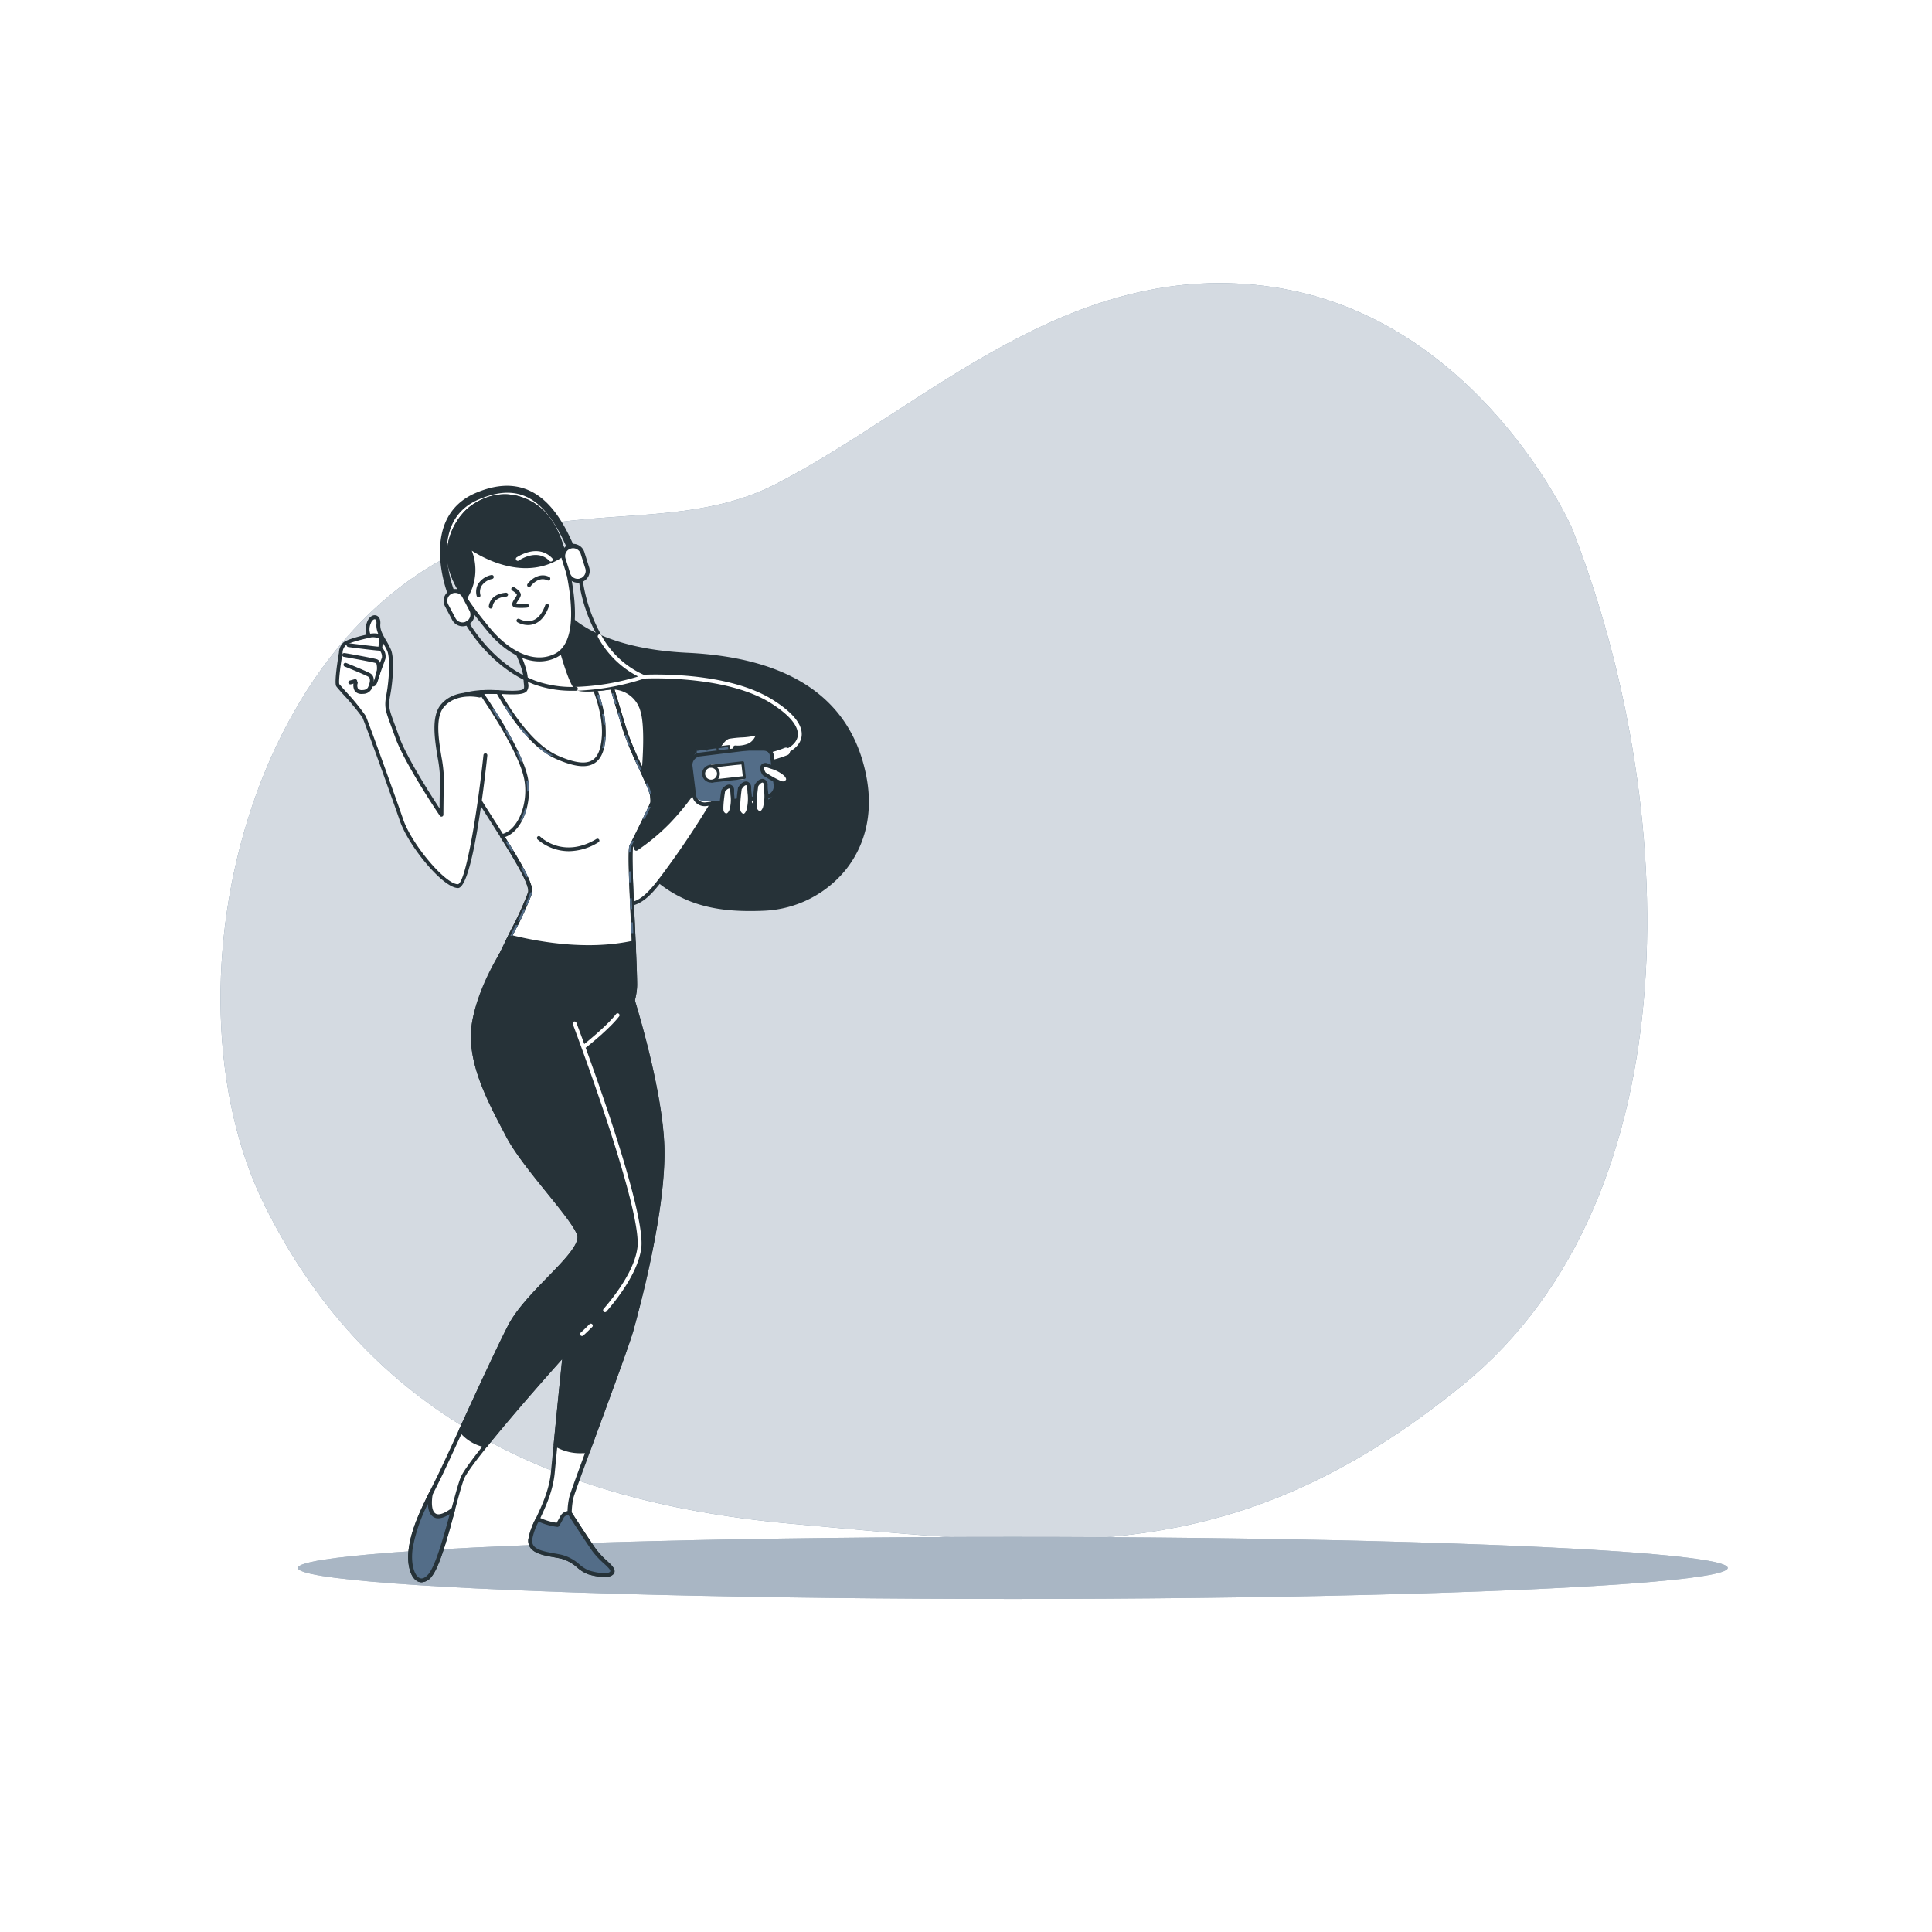 <svg class="animated" id="freepik_stories-80s" xmlns="http://www.w3.org/2000/svg" xmlns:xlink="http://www.w3.org/1999/xlink" viewBox="0 0 500 500" version="1.1" xmlns:svgjs="http://svgjs.com/svgjs"><style>svg#freepik_stories-80s:not(.animated) .animable {opacity: 0;}svg#freepik_stories-80s.animated #freepik--background-simple--inject-137 {animation: 1s 1 forwards cubic-bezier(.36,-0.01,.5,1.38) zoomOut;animation-delay: 0s;}svg#freepik_stories-80s.animated #freepik--Floor--inject-137 {animation: 1s 1 forwards cubic-bezier(.36,-0.01,.5,1.38) slideUp;animation-delay: 0s;}svg#freepik_stories-80s.animated #freepik--Device--inject-137 {animation: 1s 1 forwards cubic-bezier(.36,-0.01,.5,1.38) lightSpeedRight,6s Infinite  linear heartbeat;animation-delay: 0.6s,1.6s;opacity: 0}svg#freepik_stories-80s.animated #freepik--Character--inject-137 {animation: 1s 1 forwards linear slideLeft,1.5s Infinite  linear wind;animation-delay: 0s,1s;}            @keyframes zoomOut {                0% {                    opacity: 0;                    transform: scale(1.5);                }                100% {                    opacity: 1;                    transform: scale(1);                }            }                    @keyframes slideUp {                0% {                    opacity: 0;                    transform: translateY(30px);                }                100% {                    opacity: 1;                    transform: inherit;                }            }                    @keyframes lightSpeedRight {              from {                transform: translate3d(50%, 0, 0) skewX(-20deg);                opacity: 0;              }              60% {                transform: skewX(10deg);                opacity: 1;              }              80% {                transform: skewX(-2deg);              }              to {                opacity: 1;                transform: translate3d(0, 0, 0);              }            }                    @keyframes heartbeat {                0% {                    transform: scale(1);                }                10% {                    transform: scale(1.1);                }                30% {                    transform: scale(1);                }                40% {                    transform: scale(1);                }                50% {                    transform: scale(1.1);                }                60% {                    transform: scale(1);                }                100% {                    transform: scale(1);                }            }                    @keyframes slideLeft {                0% {                    opacity: 0;                    transform: translateX(-30px);                }                100% {                    opacity: 1;                    transform: translateX(0);                }            }                    @keyframes wind {                0% {                    transform: rotate( 0deg );                }                25% {                    transform: rotate( 1deg );                }                75% {                    transform: rotate( -1deg );                }            }        </style><g id="freepik--background-simple--inject-137" class="animable" style="transform-origin: 241.684px 235.91px;"><path d="M406.67,136.33s-24-54-77-62-90,31-129,51c-20.43,10.48-43.76,6.41-65.44,11.48C65.9,153,39.79,254.58,68.67,312.33c25,50,69,76,136,82s114,13,174-36S434.67,207.33,406.67,136.33Z" style="fill: #536D88; transform-origin: 241.684px 235.91px;" id="elp13u12tv35k" class="animable"></path><g id="elmw1c7tbk7ji"><path d="M406.67,136.33s-24-54-77-62-90,31-129,51c-20.43,10.48-43.76,6.41-65.44,11.48C65.9,153,39.79,254.58,68.67,312.33c25,50,69,76,136,82s114,13,174-36S434.67,207.33,406.67,136.33Z" style="fill: rgb(255, 255, 255); opacity: 0.75; transform-origin: 241.684px 235.91px;" class="animable" id="el0a7ymmal4cm"></path></g></g><g id="freepik--Floor--inject-137" class="animable" style="transform-origin: 262.11px 405.78px;"><ellipse cx="262.11" cy="405.78" rx="185.03" ry="8.03" style="fill: #536D88; transform-origin: 262.11px 405.78px;" id="el4nvpu2yfdjc" class="animable"></ellipse><g id="el3xh1pqb1h2b"><ellipse cx="262.11" cy="405.78" rx="185.03" ry="8.03" style="fill: rgb(255, 255, 255); opacity: 0.5; transform-origin: 262.11px 405.78px;" class="animable" id="elqwp3ksvzs"></ellipse></g></g><g id="freepik--Device--inject-137" class="animable" style="transform-origin: 328.905px 254.245px;"><g id="eleokpapyhtdq"><rect x="178.27" y="161.66" width="301.27" height="185.35" rx="13.01" style="fill: rgb(38, 50, 56); transform-origin: 328.905px 254.335px; transform: rotate(90deg);" class="animable" id="el7idvqisctb3"></rect></g><path d="M408.57,405.47H249.24A13.52,13.52,0,0,1,235.73,392V116.71a13.52,13.52,0,0,1,13.51-13.51H408.57a13.52,13.52,0,0,1,13.51,13.51V392A13.52,13.52,0,0,1,408.57,405.47ZM249.24,104.2a12.52,12.52,0,0,0-12.51,12.51V392a12.52,12.52,0,0,0,12.51,12.51H408.57A12.52,12.52,0,0,0,421.08,392V116.71a12.52,12.52,0,0,0-12.51-12.51Z" style="fill: rgb(38, 50, 56); transform-origin: 328.905px 254.335px;" id="ellxmj77g41q" class="animable"></path><g id="elv83cjye19z"><rect x="207.25" y="189.37" width="278.34" height="129.94" rx="9.76" style="fill: rgb(255, 255, 255); transform-origin: 346.42px 254.34px; transform: rotate(90deg);" class="animable" id="elsc4aznw4gfm"></rect></g><path d="M401.63,394H291.21A10.28,10.28,0,0,1,281,383.75V124.92a10.27,10.27,0,0,1,10.26-10.26H401.63a10.27,10.27,0,0,1,10.26,10.26V383.75A10.27,10.27,0,0,1,401.63,394ZM291.21,115.66a9.28,9.28,0,0,0-9.26,9.26V383.75a9.28,9.28,0,0,0,9.26,9.26H401.63a9.27,9.27,0,0,0,9.26-9.26V124.92a9.27,9.27,0,0,0-9.26-9.26Z" style="fill: rgb(38, 50, 56); transform-origin: 346.445px 254.33px;" id="eljozhwi1nia" class="animable"></path><path d="M273.17,323V185.66a10.56,10.56,0,0,0-6.95-9.92l-30-10.9v179l30-10.89A10.56,10.56,0,0,0,273.17,323Z" style="fill: rgb(255, 255, 255); transform-origin: 254.695px 254.34px;" id="elmpc0ws3433q" class="animable"></path><path d="M235.73,344.54V164.13l30.66,11.14a11.08,11.08,0,0,1,7.28,10.39V323a11.09,11.09,0,0,1-7.28,10.39Zm1-179V343.11l29.32-10.65a10.09,10.09,0,0,0,6.62-9.45V185.66a10.09,10.09,0,0,0-6.62-9.45Z" style="fill: rgb(38, 50, 56); transform-origin: 254.7px 254.335px;" id="elbzjohxew2mg" class="animable"></path><g id="elt7n4nun5k6i"><rect x="247.69" y="228.86" width="180.89" height="50.96" rx="6.89" style="fill: #536D88; transform-origin: 338.135px 254.34px; transform: rotate(90deg);" class="animable" id="el7p9j1kjgzsv"></rect></g><path d="M356.73,345.28H319.55a7.4,7.4,0,0,1-7.39-7.39V170.78a7.4,7.4,0,0,1,7.39-7.39h37.18a7.4,7.4,0,0,1,7.39,7.39V337.89A7.4,7.4,0,0,1,356.73,345.28ZM319.55,164.39a6.4,6.4,0,0,0-6.39,6.39V337.89a6.4,6.4,0,0,0,6.39,6.39h37.18a6.4,6.4,0,0,0,6.39-6.39V170.78a6.4,6.4,0,0,0-6.39-6.39Z" style="fill: rgb(38, 50, 56); transform-origin: 338.14px 254.335px;" id="elmnbzubiiyip" class="animable"></path><g id="elrhsuk0nfhrd"><rect x="301.83" y="238.41" width="72.61" height="31.85" style="fill: rgb(255, 255, 255); transform-origin: 338.135px 254.335px; transform: rotate(90deg);" class="animable" id="elc34n697h7b9"></rect></g><path d="M354.56,291.14H321.72V217.53h32.84Zm-31.84-1h30.84V218.53H322.72Z" style="fill: rgb(38, 50, 56); transform-origin: 338.14px 254.335px;" id="elekvz8xmnxef" class="animable"></path><circle cx="338.14" cy="319.94" r="18.7" style="fill: rgb(38, 50, 56); transform-origin: 338.14px 319.94px;" id="elmkfhk05touh" class="animable"></circle><path d="M338.14,339.14a19.2,19.2,0,1,1,19.2-19.2A19.22,19.22,0,0,1,338.14,339.14Zm0-37.4a18.2,18.2,0,1,0,18.2,18.2A18.21,18.21,0,0,0,338.14,301.74Z" style="fill: rgb(38, 50, 56); transform-origin: 338.14px 319.94px;" id="elz9kymrc9xii" class="animable"></path><path d="M339.56,334.52a14.55,14.55,0,0,0,7.7-3.13l-2.49-2.5L347,326.7l2.52,2.52a14.62,14.62,0,0,0,3.23-7.73h-3.59v-3.1h3.59a14.62,14.62,0,0,0-3.23-7.73L347,313.18,344.77,311l2.49-2.5a14.55,14.55,0,0,0-7.7-3.13v3.47h-3.1v-3.44a14.64,14.64,0,0,0-7.6,3.21l2.39,2.39-2.2,2.19-2.36-2.36a14.59,14.59,0,0,0-3.12,7.57h3.33v3.1h-3.33a14.59,14.59,0,0,0,3.12,7.57l2.36-2.36,2.2,2.19-2.39,2.39a14.64,14.64,0,0,0,7.6,3.21v-3.44h3.1Z" style="fill: rgb(255, 255, 255); transform-origin: 338.16px 319.945px;" id="els8ie6dtmr8r" class="animable"></path><path d="M339.06,335.07v-3.52H337v3.5l-.56-.07a15,15,0,0,1-7.85-3.32l-.43-.35,2.42-2.42-1.49-1.48-2.4,2.4-.35-.43a15.08,15.08,0,0,1-3.22-7.84L323,321h3.38v-2.1H323l.06-.55a15.08,15.08,0,0,1,3.22-7.84l.35-.43,2.4,2.4,1.49-1.48-2.42-2.42.43-.35a15,15,0,0,1,7.85-3.32l.56-.07v3.5h2.1v-3.52l.55.05a15.08,15.08,0,0,1,8,3.24l.43.35L345.47,311l1.49,1.48,2.55-2.55.35.43a15,15,0,0,1,3.34,8l.06.55h-3.64V321h3.64l-.06.55a15,15,0,0,1-3.34,8l-.35.43L347,327.41l-1.49,1.48,2.54,2.54-.43.35a15.08,15.08,0,0,1-8,3.24Zm-3.1-4.52h4.1V334a14.16,14.16,0,0,0,6.45-2.62l-2.45-2.45L347,326l2.47,2.47a14,14,0,0,0,2.71-6.47h-3.52v-4.1h3.52a14,14,0,0,0-2.71-6.47L347,313.89l-2.9-2.9,2.45-2.45a14.16,14.16,0,0,0-6.45-2.62v3.41H336V306a14.05,14.05,0,0,0-6.34,2.69L332,311l-2.9,2.9-2.31-2.32a14,14,0,0,0-2.6,6.32h3.26V322h-3.26a14,14,0,0,0,2.6,6.32l2.31-2.32,2.9,2.9-2.33,2.34a13.93,13.93,0,0,0,6.34,2.68Z" style="fill: rgb(38, 50, 56); transform-origin: 338.13px 319.945px;" id="el95dhqvbgyoo" class="animable"></path><circle cx="338.14" cy="189.57" r="18.7" style="fill: rgb(38, 50, 56); transform-origin: 338.14px 189.57px;" id="elvtqb14fdck" class="animable"></circle><path d="M338.14,208.77a19.2,19.2,0,1,1,19.2-19.2A19.22,19.22,0,0,1,338.14,208.77Zm0-37.4a18.2,18.2,0,1,0,18.2,18.2A18.21,18.21,0,0,0,338.14,171.37Z" style="fill: rgb(38, 50, 56); transform-origin: 338.14px 189.57px;" id="el7hqkefka037" class="animable"></path><path d="M339.56,204.15a14.55,14.55,0,0,0,7.7-3.13l-2.49-2.5,2.19-2.19,2.52,2.52a14.62,14.62,0,0,0,3.23-7.73h-3.59V188h3.59a14.62,14.62,0,0,0-3.23-7.73L347,182.81l-2.19-2.19,2.49-2.5a14.55,14.55,0,0,0-7.7-3.13v3.47h-3.1V175a14.64,14.64,0,0,0-7.6,3.21l2.39,2.39-2.2,2.19-2.36-2.36a14.59,14.59,0,0,0-3.12,7.57h3.33v3.1h-3.33a14.59,14.59,0,0,0,3.12,7.57l2.36-2.36,2.2,2.19-2.39,2.39a14.64,14.64,0,0,0,7.6,3.21v-3.44h3.1Z" style="fill: rgb(255, 255, 255); transform-origin: 338.16px 189.57px;" id="elbb2kxmkx0xn" class="animable"></path><path d="M339.06,204.7v-3.52H337v3.5l-.56-.07a15,15,0,0,1-7.85-3.32l-.43-.35,2.42-2.42L329.05,197l-2.4,2.4-.35-.43a15.08,15.08,0,0,1-3.22-7.84l-.06-.55h3.38v-2.1H323l.06-.55a15.08,15.08,0,0,1,3.22-7.84l.35-.43,2.4,2.4,1.49-1.48-2.42-2.42.43-.35a15,15,0,0,1,7.85-3.32l.56-.07V178h2.1v-3.52l.55.05a15.08,15.08,0,0,1,8,3.24l.43.35-2.54,2.54L347,182.1l2.55-2.55.35.43a15,15,0,0,1,3.34,8l.06.55h-3.64v2.1h3.64l-.06.55a15,15,0,0,1-3.34,8l-.35.43L347,197l-1.49,1.48,2.54,2.54-.43.35a15.08,15.08,0,0,1-8,3.24Zm-3.1-4.52h4.1v3.41a14.16,14.16,0,0,0,6.45-2.62l-2.45-2.45,2.9-2.9,2.47,2.48a14.06,14.06,0,0,0,2.71-6.48h-3.52v-4.1h3.52a14.1,14.1,0,0,0-2.71-6.48L347,183.52l-2.9-2.9,2.45-2.45a14.16,14.16,0,0,0-6.45-2.62V179H336V175.6a13.93,13.93,0,0,0-6.34,2.68l2.33,2.34-2.9,2.9-2.31-2.32a14,14,0,0,0-2.6,6.32h3.26v4.1h-3.26a14,14,0,0,0,2.6,6.32l2.31-2.32,2.9,2.9-2.33,2.34a13.93,13.93,0,0,0,6.34,2.68Z" style="fill: rgb(38, 50, 56); transform-origin: 338.15px 189.56px;" id="el6czps3o43vt" class="animable"></path><path d="M322.22,218v42.38a72.93,72.93,0,0,0,31.84-.76V218Z" style="fill: rgb(38, 50, 56); transform-origin: 338.14px 239.89px;" id="elog2z05xpqj" class="animable"></path><path d="M336.43,262.31a73.86,73.86,0,0,1-14.31-1.41l-.4-.08V217.53h32.84V260l-.37.09A73.69,73.69,0,0,1,336.43,262.31ZM322.72,260a72.89,72.89,0,0,0,30.84-.74V218.53H322.72Z" style="fill: rgb(38, 50, 56); transform-origin: 338.14px 239.92px;" id="el6vwswznqlda" class="animable"></path><g id="el74kdrm9pri"><rect x="271.29" y="83.06" width="8.07" height="41.04" style="fill: rgb(38, 50, 56); transform-origin: 275.325px 103.58px; transform: rotate(90deg);" class="animable" id="el49cc1k4misx"></rect></g><path d="M296.34,108.11h-42V99h42Zm-41-1h40V100h-40Z" style="fill: rgb(38, 50, 56); transform-origin: 275.34px 103.555px;" id="el5zn7ugp5c57" class="animable"></path><g id="el7xhpqjbmfz"><rect x="271.29" y="384.44" width="8.07" height="41.04" style="fill: rgb(38, 50, 56); transform-origin: 275.325px 404.96px; transform: rotate(90deg);" class="animable" id="elns7vqikoq4"></rect></g><path d="M296.34,409.49h-42v-9.07h42Zm-41-1h40v-7.07h-40Z" style="fill: rgb(38, 50, 56); transform-origin: 275.34px 404.955px;" id="elaani9kcnogc" class="animable"></path><path d="M247.41,193.05a5.39,5.39,0,1,0-5.38-5.38A5.38,5.38,0,0,0,247.41,193.05Z" style="fill: rgb(38, 50, 56); transform-origin: 247.42px 187.66px;" id="elsuu28ph1wv" class="animable"></path><path d="M247.41,193.55a5.89,5.89,0,1,1,5.88-5.88A5.88,5.88,0,0,1,247.41,193.55Zm0-10.77a4.89,4.89,0,1,0,4.88,4.89A4.89,4.89,0,0,0,247.41,182.78Z" style="fill: rgb(38, 50, 56); transform-origin: 247.4px 187.66px;" id="elkrqtthdkuze" class="animable"></path><path d="M247.41,323.56a5.39,5.39,0,1,0-5.38-5.38A5.38,5.38,0,0,0,247.41,323.56Z" style="fill: rgb(38, 50, 56); transform-origin: 247.42px 318.17px;" id="eludm7vjszyf" class="animable"></path><path d="M247.41,324.06a5.89,5.89,0,1,1,5.88-5.88A5.88,5.88,0,0,1,247.41,324.06Zm0-10.77a4.89,4.89,0,1,0,4.88,4.89A4.89,4.89,0,0,0,247.41,313.29Z" style="fill: rgb(38, 50, 56); transform-origin: 247.4px 318.17px;" id="elebra4tqcnuw" class="animable"></path><g id="eldfoil4ywsbh"><rect x="246.06" y="205.83" width="11.44" height="11.44" rx="3.64" style="fill: rgb(38, 50, 56); transform-origin: 251.78px 211.55px; transform: rotate(90deg);" class="animable" id="elzkgmqvo2x7l"></rect></g><path d="M253.86,217.77H249.7a4.15,4.15,0,0,1-4.14-4.14v-4.16a4.15,4.15,0,0,1,4.14-4.14h4.16a4.15,4.15,0,0,1,4.14,4.14v4.16A4.15,4.15,0,0,1,253.86,217.77Zm-4.16-11.44a3.15,3.15,0,0,0-3.14,3.14v4.16a3.15,3.15,0,0,0,3.14,3.14h4.16a3.15,3.15,0,0,0,3.14-3.14v-4.16a3.15,3.15,0,0,0-3.14-3.14Z" style="fill: rgb(38, 50, 56); transform-origin: 251.78px 211.55px;" id="elz0xlalkpn4l" class="animable"></path><g id="elb73qlzarrmk"><rect x="246.06" y="288.91" width="11.44" height="11.44" rx="3.64" style="fill: rgb(38, 50, 56); transform-origin: 251.78px 294.63px; transform: rotate(90deg);" class="animable" id="elfn8k59pr4wo"></rect></g><path d="M253.86,300.85H249.7a4.15,4.15,0,0,1-4.14-4.14v-4.16a4.15,4.15,0,0,1,4.14-4.14h4.16a4.15,4.15,0,0,1,4.14,4.14v4.16A4.15,4.15,0,0,1,253.86,300.85Zm-4.16-11.44a3.15,3.15,0,0,0-3.14,3.14v4.16a3.15,3.15,0,0,0,3.14,3.14h4.16a3.15,3.15,0,0,0,3.14-3.14v-4.16a3.15,3.15,0,0,0-3.14-3.14Z" style="fill: rgb(38, 50, 56); transform-origin: 251.78px 294.63px;" id="elsaqd0cbroyc" class="animable"></path><rect x="400.29" y="165.47" width="1" height="178.95" style="fill: rgb(38, 50, 56); transform-origin: 400.79px 254.945px;" id="el2qpyf41e9j2" class="animable"></rect><rect x="390.2" y="165.47" width="1" height="178.95" style="fill: rgb(38, 50, 56); transform-origin: 390.7px 254.945px;" id="elk52dbdoqd8" class="animable"></rect><rect x="380.11" y="165.47" width="1" height="178.95" style="fill: rgb(38, 50, 56); transform-origin: 380.61px 254.945px;" id="elx9vu2hlh699" class="animable"></rect><rect x="370.02" y="165.47" width="1" height="178.95" style="fill: rgb(38, 50, 56); transform-origin: 370.52px 254.945px;" id="elq20hai54u8" class="animable"></rect><g id="elsfm96czvpj"><rect x="381.35" y="132.09" width="21.53" height="21.53" style="fill: rgb(38, 50, 56); transform-origin: 392.115px 142.855px; transform: rotate(90deg);" class="animable" id="el50usp63ugiu"></rect></g><path d="M384.31,136.83a2,2,0,0,1,1.43-.46h13a1.51,1.51,0,0,1,1.19.5,1.79,1.79,0,0,1,.44,1.22v4.65q0,5.91-4.09,5.91a4,4,0,0,1-2.53-.79,3.52,3.52,0,0,1-1.29-2.29h-.05a4.55,4.55,0,0,1-1.31,2.77,3.91,3.91,0,0,1-2.82,1,3.64,3.64,0,0,1-1.65-.39,4.5,4.5,0,0,1-1.42-1.11,5.15,5.15,0,0,1-1-1.89,8.41,8.41,0,0,1-.38-2.6v-5.27A1.67,1.67,0,0,1,384.31,136.83Zm9.12,5.35a4.43,4.43,0,0,0,.55,2.54,2.22,2.22,0,0,0,1.92.76,2.5,2.5,0,0,0,.92-.15,1.51,1.51,0,0,0,.6-.38,1.61,1.61,0,0,0,.35-.65,3.77,3.77,0,0,0,.17-.81,9.74,9.74,0,0,0,0-1v-2.85h-4.55Zm-7.18.37a9.9,9.9,0,0,0,.09,1.48,3.18,3.18,0,0,0,.34,1,1.57,1.57,0,0,0,.75.69,3.25,3.25,0,0,0,1.26.21,2.93,2.93,0,0,0,1.09-.18,1.93,1.93,0,0,0,.72-.5,2.28,2.28,0,0,0,.42-.87,6.84,6.84,0,0,0,.2-1.13c0-.39.05-.87.05-1.44v-2.22h-4.92Z" style="fill: #536D88; transform-origin: 392.099px 142.855px;" id="ellf9c5lg2oke" class="animable"></path><circle cx="245.39" cy="112.99" r="4.71" style="fill: rgb(255, 255, 255); transform-origin: 245.39px 112.99px;" id="elowl75algj8m" class="animable"></circle><path d="M245.39,118.2A5.21,5.21,0,1,1,250.6,113,5.21,5.21,0,0,1,245.39,118.2Zm0-9.42A4.21,4.21,0,1,0,249.6,113,4.22,4.22,0,0,0,245.39,108.78Z" style="fill: rgb(38, 50, 56); transform-origin: 245.39px 112.99px;" id="elgu2mzle6yb" class="animable"></path><rect x="244.83" y="110.49" width="1.11" height="5.01" style="fill: rgb(38, 50, 56); transform-origin: 245.385px 112.995px;" id="elgkosqjf65ur" class="animable"></rect><g id="elfs4z5ifd61f"><rect x="244.83" y="110.49" width="1.11" height="5.02" style="fill: rgb(38, 50, 56); transform-origin: 245.385px 113px; transform: rotate(90deg);" class="animable" id="elmmyitzn6al"></rect></g><path d="M263.16,260.88a4.71,4.71,0,1,0-4.71-4.71A4.71,4.71,0,0,0,263.16,260.88Z" style="fill: rgb(255, 255, 255); transform-origin: 263.16px 256.17px;" id="elgwqqwy58sm5" class="animable"></path><path d="M263.16,261.38a5.21,5.21,0,1,1,5.21-5.21A5.21,5.21,0,0,1,263.16,261.38Zm0-9.42a4.21,4.21,0,1,0,4.21,4.21A4.22,4.22,0,0,0,263.16,252Z" style="fill: rgb(38, 50, 56); transform-origin: 263.16px 256.17px;" id="el6sp8xifjmuj" class="animable"></path><rect x="262.6" y="253.67" width="1.11" height="5.01" style="fill: rgb(38, 50, 56); transform-origin: 263.155px 256.175px;" id="el1k0qqmlk89v" class="animable"></rect><g id="elxk55rdg4yhf"><rect x="262.6" y="253.67" width="1.11" height="5.01" style="fill: rgb(38, 50, 56); transform-origin: 263.155px 256.175px; transform: rotate(90deg);" class="animable" id="eldkmpf8obf95"></rect></g><circle cx="245.39" cy="396.17" r="4.71" style="fill: rgb(255, 255, 255); transform-origin: 245.39px 396.17px;" id="elxpfxxix7v1i" class="animable"></circle><path d="M245.39,401.38a5.21,5.21,0,1,1,5.21-5.21A5.21,5.21,0,0,1,245.39,401.38Zm0-9.42a4.21,4.21,0,1,0,4.21,4.21A4.22,4.22,0,0,0,245.39,392Z" style="fill: rgb(38, 50, 56); transform-origin: 245.39px 396.17px;" id="el7lyoawelmmh" class="animable"></path><rect x="244.83" y="393.67" width="1.11" height="5.01" style="fill: rgb(38, 50, 56); transform-origin: 245.385px 396.175px;" id="el84c0orcdijb" class="animable"></rect><g id="elfpabdc30cfl"><rect x="244.83" y="393.67" width="1.11" height="5.02" style="fill: rgb(38, 50, 56); transform-origin: 245.385px 396.18px; transform: rotate(90deg);" class="animable" id="elj71rzemwmd"></rect></g><circle cx="412.44" cy="112.99" r="4.71" style="fill: rgb(255, 255, 255); transform-origin: 412.44px 112.99px;" id="el4ad3alf9fwf" class="animable"></circle><path d="M412.44,118.2a5.21,5.21,0,1,1,5.21-5.21A5.21,5.21,0,0,1,412.44,118.2Zm0-9.42a4.21,4.21,0,1,0,4.21,4.21A4.22,4.22,0,0,0,412.44,108.78Z" style="fill: rgb(38, 50, 56); transform-origin: 412.44px 112.99px;" id="el4ayu7h6pzip" class="animable"></path><rect x="411.89" y="110.49" width="1.11" height="5.01" style="fill: rgb(38, 50, 56); transform-origin: 412.445px 112.995px;" id="el133mcyse5j6l" class="animable"></rect><g id="elquhjo8fi0of"><rect x="411.89" y="110.49" width="1.11" height="5.01" style="fill: rgb(38, 50, 56); transform-origin: 412.445px 112.995px; transform: rotate(90deg);" class="animable" id="el0w4sr89mmyzo"></rect></g><circle cx="412.44" cy="396.17" r="4.71" style="fill: rgb(255, 255, 255); transform-origin: 412.44px 396.17px;" id="elrooqs8jlijn" class="animable"></circle><path d="M412.44,401.38a5.21,5.21,0,1,1,5.21-5.21A5.21,5.21,0,0,1,412.44,401.38Zm0-9.42a4.21,4.21,0,1,0,4.21,4.21A4.22,4.22,0,0,0,412.44,392Z" style="fill: rgb(38, 50, 56); transform-origin: 412.44px 396.17px;" id="el50jhkluvbtu" class="animable"></path><rect x="411.89" y="393.67" width="1.11" height="5.01" style="fill: rgb(38, 50, 56); transform-origin: 412.445px 396.175px;" id="ellfp7wz2fhvl" class="animable"></rect><g id="elk3xqn2yr6bo"><rect x="411.89" y="393.67" width="1.11" height="5.01" style="fill: rgb(38, 50, 56); transform-origin: 412.445px 396.175px; transform: rotate(90deg);" class="animable" id="el419o9a3n728"></rect></g></g><g id="freepik--Character--inject-137" class="animable" style="transform-origin: 155.858px 267.607px;"><path d="M146.33,158.77s6.79,9.48,31.54,10.67,41.61,10.61,45.77,31.2S213,234.51,197.87,235.19c-18.6.84-30.29-4.26-41.66-26.31s-16.81-35.9-16-42.34S140.27,159,146.33,158.77Z" style="fill: rgb(38, 50, 56); transform-origin: 182.241px 197.023px;" id="elnr0ocqu0928" class="animable"></path><path d="M194.11,235.78c-15.64,0-27.22-5.09-38.34-26.67-11.92-23.11-16.86-36.26-16-42.63.12-.87.2-1.65.27-2.33.51-4.64.81-5.63,6.28-5.88a.49.49,0,0,1,.43.21c.07.09,7,9.3,31.16,10.46,26.7,1.29,42.25,11.92,46.23,31.6,2.36,11.71-1.46,19.69-5.07,24.32a28.81,28.81,0,0,1-21.17,10.83Q196,235.78,194.11,235.78Zm-48-76.5c-4.55.22-4.61.74-5.07,5-.08.69-.16,1.47-.28,2.35-.81,6.07,4.25,19.43,15.91,42,11.76,22.79,24,26.81,41.18,26a27.76,27.76,0,0,0,20.43-10.44c3.49-4.47,7.17-12.17,4.88-23.51-3.88-19.18-19.12-29.54-45.3-30.8C154.93,168.84,147.31,160.76,146.1,159.28Z" style="fill: rgb(38, 50, 56); transform-origin: 182.272px 197.025px;" id="elqbz70bcbrg" class="animable"></path><path d="M200.16,199.87c-.42-.76-10.48-4-10.54-4.51a8.05,8.05,0,0,1,.56-2,7.72,7.72,0,0,0,3.79-.62c1.67-.85,2.8-3.4,1.42-2.91s-4.94.44-6.82.83-3.78,4.65-3.78,4.65l-4.48,8.11a64.92,64.92,0,0,1-7.4,9.28,53,53,0,0,1-8.32,7s-.49-1.39.25-5.82,3.25-23.42,1.35-29.79a8.13,8.13,0,0,0-7.83-6.12,10.55,10.55,0,0,0-4.29,1.81s4.24,14.93,5.2,25.44-2.77,28.67,2.09,28.88,7.48-3.33,13.39-11.62c5.6-7.86,10-15.39,10-15.39a7.49,7.49,0,0,0,4,2.09c2.27.21.58-3.13,1.07-3s2.05,3.62,3,3.18,0-3.7,1.25-1.6,2.55,1.14,2.72-.17-1.75-5.1.45-5.53S200.57,200.62,200.16,199.87Z" style="fill: rgb(255, 255, 255); transform-origin: 177.157px 206.039px;" id="elkrhwjdcn37q" class="animable"></path><path d="M161.75,234.58h-.41a2.18,2.18,0,0,1-1.58-.75c-1.89-2.09-1.55-8.32-1.15-15.53a97.94,97.94,0,0,0,.17-13c-.95-10.34-5.15-25.2-5.19-25.35a.53.53,0,0,1,.15-.52,11.16,11.16,0,0,1,4.5-1.92,8.67,8.67,0,0,1,8.43,6.47c2,6.52-.6,25.63-1.34,30a21,21,0,0,0-.37,4.89,55.26,55.26,0,0,0,7.59-6.47,66,66,0,0,0,7.34-9.19l4.46-8.09c.19-.42,2-4.47,4.11-4.9a27.26,27.26,0,0,1,3.24-.35,18.31,18.31,0,0,0,3.52-.46c.87-.31,1.17.26,1.22.37.37.87-.84,2.74-2.24,3.45a7.89,7.89,0,0,1-3.68.7,7.54,7.54,0,0,0-.38,1.25c.59.33,2.61,1.09,4.26,1.71,4.56,1.72,5.92,2.3,6.19,2.79h0a1.13,1.13,0,0,1,0,1.07c-.38.8-1.59,1.45-3.33,1.79a.66.66,0,0,0-.49.3c-.36.56-.07,1.84.17,2.87a6.31,6.31,0,0,1,.27,1.93,2,2,0,0,1-1.42,1.81c-.43.09-1.26,0-2.08-1.21a1.72,1.72,0,0,1-.75,1.56c-.91.44-1.74-.74-2.54-2a1.92,1.92,0,0,1-.37,1.43,1.56,1.56,0,0,1-1.39.44,7.3,7.3,0,0,1-3.8-1.8c-1.11,1.85-5,8.29-9.74,14.89C169.59,230.56,166.72,234.58,161.75,234.58ZM154.65,180c.63,2.27,4.25,15.63,5.12,25.2a98.33,98.33,0,0,1-.16,13.2c-.35,6.4-.72,13,.89,14.8a1.19,1.19,0,0,0,.88.42c4.47.21,6.81-2.78,13-11.41,5.53-7.75,10-15.28,10-15.35a.44.44,0,0,1,.37-.24.45.45,0,0,1,.41.14,7.05,7.05,0,0,0,3.65,1.95c.19,0,.44,0,.55-.12s.08-1.14,0-1.61-.17-.89.09-1.15a.66.66,0,0,1,.51-.15c.38.08.64.46,1.24,1.39.34.52,1.14,1.76,1.47,1.82a4.09,4.09,0,0,0,.15-1.12c0-.58.08-1.09.56-1.2s.8.35,1.13.93.82,1,1.16,1,.57-.47.63-.95a6.52,6.52,0,0,0-.25-1.59c-.3-1.27-.63-2.72,0-3.64a1.69,1.69,0,0,1,1.14-.73c1.54-.3,2.43-.85,2.61-1.23a.19.19,0,0,0,0-.14,47.06,47.06,0,0,0-5.68-2.36c-4.59-1.73-4.87-1.89-4.92-2.36a6.7,6.7,0,0,1,.59-2.25.52.52,0,0,1,.52-.31,7.13,7.13,0,0,0,3.5-.57,3.92,3.92,0,0,0,1.73-2,19.12,19.12,0,0,1-3.7.48,28.2,28.2,0,0,0-3.1.34c-1.19.25-2.73,2.81-3.42,4.36l-4.5,8.16a66.62,66.62,0,0,1-7.48,9.38,54.15,54.15,0,0,1-8.41,7,.51.51,0,0,1-.43.06.5.5,0,0,1-.31-.31c-.06-.15-.52-1.64.23-6.08,1-5.83,3.12-23.67,1.36-29.55a7.56,7.56,0,0,0-7.33-5.77A11.23,11.23,0,0,0,154.65,180Z" style="fill: rgb(38, 50, 56); transform-origin: 177.149px 206.045px;" id="ellrzh42g353j" class="animable"></path><path d="M133.27,167.64S136,173,136,175.74s1.65,3.93-6.3,3.45-15.42.28-14.79,9.37,23.61,37.68,22.27,42.52-11.75,22.36-12.49,29.53,9.72,20.22,20.31,18.61,19.42-16.22,19.39-24.43-1.78-34.23-1-35.77,5-10.12,5.14-10.61.48-.06.19-2.44-5.26-11.43-6.84-16.39-3.51-11.64-3.51-11.64-7.74,1.27-9.32.17-4.33-11.7-4.33-11.7S136.38,168.07,133.27,167.64Z" style="fill: rgb(255, 255, 255); transform-origin: 141.853px 222.883px;" id="elp9dced09b" class="animable"></path><path d="M143.21,279.85c-4.09,0-8.46-2-12.25-5.57-4.39-4.18-7.17-9.82-6.77-13.72.46-4.54,4.7-13.1,8.11-20a80.86,80.86,0,0,0,4.39-9.64c.58-2.11-4.63-10.3-9.68-18.22-6-9.47-12.27-19.27-12.6-24.12-.22-3.12.49-5.53,2.12-7.17,2.91-2.94,8.3-3,13.19-2.74,2.38.14,5.18.23,5.76-.39.21-.21.17-.62.1-1.31a11.45,11.45,0,0,1-.09-1.25c0-2.59-2.64-7.82-2.66-7.87a.49.49,0,0,1,0-.52.48.48,0,0,1,.47-.2c3,.41,11.19-1.22,11.27-1.23a.5.5,0,0,1,.59.36c1,4,3.08,10.7,4.12,11.42s6,.22,9-.26a.52.52,0,0,1,.57.36c0,.06,2,6.73,3.51,11.63a88.88,88.88,0,0,0,3.75,8.84c1.58,3.4,2.94,6.34,3.1,7.64.22,1.81.09,2.17-.15,2.51-.17.73-5.17,10.72-5.22,10.82-.41,1,.08,11.77.48,20.42.28,6.14.55,11.94.57,15.13,0,8.44-9,23.27-19.82,24.92A12.59,12.59,0,0,1,143.21,279.85ZM126.4,179.58c-3.63,0-7.14.51-9.16,2.55-1.43,1.45-2,3.54-1.84,6.4.32,4.6,6.77,14.72,12.46,23.66,6.5,10.22,10.46,16.61,9.79,19A80.09,80.09,0,0,1,133.2,241c-3.38,6.81-7.57,15.28-8,19.64-.37,3.62,2.29,8.92,6.46,12.89s9,5.83,13.27,5.17c10.34-1.58,19-15.82,19-23.93,0-3.17-.29-8.95-.57-15.08-.57-12.36-.87-19.93-.38-20.92,1.25-2.47,4.93-9.92,5.11-10.5a1.09,1.09,0,0,1,.19-.43c.05-.08.17-.26,0-1.83-.14-1.14-1.54-4.15-3-7.34a89.39,89.39,0,0,1-3.79-9c-1.33-4.19-3-9.68-3.4-11.23-2,.3-7.72,1.08-9.24,0s-3.75-9-4.41-11.53a61.94,61.94,0,0,1-10.25,1.22c.76,1.61,2.38,5.32,2.39,7.52a9.73,9.73,0,0,0,.08,1.15,2.46,2.46,0,0,1-.36,2.11c-.73.76-2.44.95-6.55.7C128.59,179.62,127.49,179.58,126.4,179.58Z" style="fill: rgb(38, 50, 56); transform-origin: 141.847px 222.869px;" id="el75d6mczatot" class="animable"></path><path d="M145,279.22c10.59-1.62,19.42-16.22,19.39-24.43,0-2.43-.18-6.42-.37-10.87-11.57,2.6-24.16.48-32.06-1.5-3.25,6.57-6.85,14.08-7.27,18.19C124,267.78,134.4,280.83,145,279.22Z" style="fill: rgb(38, 50, 56); transform-origin: 144.524px 260.888px;" id="elr9vga6tgl8" class="animable"></path><path d="M143.21,279.85c-4.09,0-8.46-2-12.25-5.57-4.39-4.18-7.17-9.82-6.77-13.72.42-4.14,3.84-11.34,7.31-18.37a.49.49,0,0,1,.57-.26c8.3,2.08,20.55,4,31.83,1.5a.51.51,0,0,1,.41.09.47.47,0,0,1,.19.37c.19,4.16.36,8.35.38,10.9,0,8.44-9,23.27-19.82,24.92A12.59,12.59,0,0,1,143.21,279.85Zm1.78-.63h0ZM132.22,243c-3.23,6.54-6.64,13.76-7,17.66-.37,3.62,2.29,8.92,6.46,12.89s9,5.83,13.27,5.17h0c10.34-1.58,19-15.82,19-23.93,0-2.41-.17-6.31-.35-10.26C152.41,246.88,140.47,245,132.22,243Z" style="fill: rgb(38, 50, 56); transform-origin: 144.516px 260.881px;" id="elmplxdxjrpwo" class="animable"></path><path d="M121.16,132.12a16.18,16.18,0,0,0-5,10.53c-.7,7,6.43,15.57,10.32,20.32s10.77,9.82,17.19,6.77,4.79-15,3.16-22.49c-1.58-7.29-3.77-15.2-11.78-18.05S121.16,132.12,121.16,132.12Z" style="fill: rgb(255, 255, 255); transform-origin: 132.204px 149.537px;" id="elsyc0jlmf0di" class="animable"></path><path d="M139.58,171.17c-5.08,0-10.06-3.72-13.47-7.89l-.26-.32c-4.07-5-10.87-13.26-10.17-20.36a16.62,16.62,0,0,1,5.15-10.86c.38-.35,6.43-5.86,14.41-3s10.42,10.67,12.1,18.41c2.77,12.7,1.58,20.67-3.44,23.05A9.89,9.89,0,0,1,139.58,171.17Zm-9-42.26a14.15,14.15,0,0,0-9.11,3.57l0,0a15.87,15.87,0,0,0-4.8,10.2c-.67,6.68,6,14.79,9.94,19.63l.27.32c4.13,5,10.67,9.45,16.58,6.64,5.75-2.73,4.75-13.44,2.9-21.94-1.63-7.46-3.85-15-11.46-17.68A12.75,12.75,0,0,0,130.62,128.91Zm-9.46,3.21h0Z" style="fill: rgb(38, 50, 56); transform-origin: 132.214px 149.545px;" id="el25rjjrfnycxj" class="animable"></path><path d="M145.91,143.31c-1.61-6-4.26-11.77-10.84-14.11-8-2.85-13.91,2.92-13.91,2.92a16.18,16.18,0,0,0-5,10.53c-.39,3.9,1.63,8.25,4.16,12.17,1.49-2.2,3.63-6.95.71-13.64C121.05,141.18,134.51,151.7,145.91,143.31Z" style="fill: rgb(38, 50, 56); transform-origin: 131.011px 141.615px;" id="elhzy02eho815" class="animable"></path><path d="M120.34,155.32h0a.53.53,0,0,1-.42-.23c-3.2-4.94-4.58-9-4.24-12.49a16.54,16.54,0,0,1,5.16-10.87s6.2-5.92,14.4-3c7.13,2.53,9.71,9.05,11.16,14.45a.5.5,0,0,1-.19.53c-9.45,6.95-20.34,1.21-24.11-1.2a13.78,13.78,0,0,1-1.35,12.59A.5.5,0,0,1,120.34,155.32Zm10.28-26.41a14.15,14.15,0,0,0-9.11,3.57,15.82,15.82,0,0,0-4.83,10.22c-.31,3.07.89,6.74,3.66,11.18,1.37-2.35,2.8-6.65.25-12.5a.5.5,0,0,1,.15-.59.51.51,0,0,1,.62,0c.13.1,13.07,10,24,2.31-1.48-5.38-3.92-11.11-10.43-13.43A12.75,12.75,0,0,0,130.62,128.91Z" style="fill: rgb(38, 50, 56); transform-origin: 131.023px 141.62px;" id="elnr0kdb5ctwh" class="animable"></path><path d="M127,157.49h0a.5.5,0,0,1-.5-.5s.06-3.25,4.43-3.6a.51.51,0,0,1,.54.46.5.5,0,0,1-.46.54c-3.47.27-3.51,2.58-3.51,2.6A.5.5,0,0,1,127,157.49Z" style="fill: rgb(38, 50, 56); transform-origin: 128.986px 155.439px;" id="elkcwkd38ikl" class="animable"></path><path d="M136.92,151.92a.52.52,0,0,1-.29-.09.5.5,0,0,1-.11-.7c.86-1.18,3.15-3.07,5.65-1.81a.5.5,0,0,1-.45.89c-2.37-1.19-4.31,1.4-4.39,1.51A.51.51,0,0,1,136.92,151.92Z" style="fill: rgb(38, 50, 56); transform-origin: 139.418px 150.412px;" id="el7ldjm29hqb" class="animable"></path><path d="M134.59,157.32a7.54,7.54,0,0,1-1.3-.1.86.86,0,0,1-.66-.51c-.23-.56.2-1.22.67-1.92a4.4,4.4,0,0,0,.48-.84c0-.18-.51-.7-1.16-1.08a.5.5,0,1,1,.5-.86c.42.24,1.78,1.1,1.66,2.06a3.56,3.56,0,0,1-.65,1.27,6.67,6.67,0,0,0-.53.91,12.33,12.33,0,0,0,2.69,0,.5.5,0,1,1,.12,1A15.7,15.7,0,0,1,134.59,157.32Z" style="fill: rgb(38, 50, 56); transform-origin: 134.59px 154.619px;" id="elqwnxqtj19gn" class="animable"></path><path d="M136.65,161.76a5.66,5.66,0,0,1-2.68-.69.5.5,0,1,1,.5-.86,4.52,4.52,0,0,0,3.46.33c1.36-.5,2.43-1.83,3.18-3.94a.5.5,0,0,1,.94.34c-.86,2.41-2.13,3.94-3.79,4.54A4.79,4.79,0,0,1,136.65,161.76Z" style="fill: rgb(38, 50, 56); transform-origin: 137.876px 159.022px;" id="elgiklhzyvyfr" class="animable"></path><path d="M123.84,154.57a.5.5,0,0,1-.47-.35,4.12,4.12,0,0,1,.32-3,5.25,5.25,0,0,1,3.44-2.4.5.5,0,1,1,.27,1,4.31,4.31,0,0,0-2.83,1.91,3.1,3.1,0,0,0-.25,2.22.5.5,0,0,1-.32.63A.45.45,0,0,1,123.84,154.57Z" style="fill: rgb(38, 50, 56); transform-origin: 125.503px 151.693px;" id="ela5dll1p8bjj" class="animable"></path><path d="M142.55,145.32a.52.52,0,0,1-.36-.16c-3.25-3.38-7.85-.14-7.89-.11a.5.5,0,0,1-.59-.81c.06,0,5.36-3.78,9.2.23a.5.5,0,0,1,0,.71A.52.52,0,0,1,142.55,145.32Z" style="fill: rgb(255, 255, 255); transform-origin: 138.281px 143.973px;" id="elay547sssskj" class="animable"></path><path d="M150.57,249A45.41,45.41,0,0,1,131,244.33a.48.48,0,0,1-.25-.29.46.46,0,0,1,0-.38c.51-1,1-2.08,1.52-3.08a80.86,80.86,0,0,0,4.39-9.64c.55-2-4.49-10-7.19-14.3a.47.47,0,0,1,0-.46.5.5,0,0,1,.35-.3c4.21-.91,7.09-8,5.82-14.36-1.36-6.76-9.27-18.62-11.65-22.09a.49.49,0,0,1,0-.51.53.53,0,0,1,.42-.28,41,41,0,0,1,4.57,0,.49.49,0,0,1,.41.25c2.22,4,8.11,13.58,14.84,16.6,4.3,1.92,7.25,2.34,9,1.28,1.47-.87,2.26-2.79,2.51-6.06.37-4.84-1.44-10.06-2.23-12.08a.5.5,0,0,1,.42-.68c2.22-.17,4.34-.51,4.37-.52a.51.51,0,0,1,.56.36c0,.06,2,6.73,3.51,11.63a88.88,88.88,0,0,0,3.75,8.84c1.58,3.4,2.94,6.34,3.1,7.64.22,1.81.09,2.17-.15,2.51-.17.73-5.17,10.72-5.22,10.82-.41,1,.08,11.77.48,20.43.1,2.17.2,4.31.29,6.31a.51.51,0,0,1-.32.49A38,38,0,0,1,150.57,249Zm-18.67-5.37c6.35,3,18.47,7,31.68,2-.08-1.89-.17-3.91-.27-5.95-.57-12.35-.87-19.93-.38-20.92,1.25-2.47,4.93-9.92,5.11-10.5a1.09,1.09,0,0,1,.19-.43c.05-.08.17-.26,0-1.83-.14-1.14-1.54-4.15-3-7.34a89.39,89.39,0,0,1-3.79-9c-1.33-4.19-3-9.69-3.4-11.23-.65.09-1.94.27-3.34.4a29.75,29.75,0,0,1,2.06,11.89c-.27,3.62-1.23,5.8-3,6.85-2.12,1.26-5.28.87-10-1.23-6.65-3-12.3-11.68-15.16-16.78-1.22,0-2.31-.06-3.31,0,2.87,4.23,10,15.2,11.31,21.72,1.2,6-1.13,13.69-5.91,15.35,4.83,7.69,7.5,12.55,7,14.54a79,79,0,0,1-4.46,9.82Z" style="fill: rgb(38, 50, 56); transform-origin: 146.626px 213.213px;" id="elllxcu80md4l" class="animable"></path><g style="clip-path: url(&quot;#freepik--clip-path--inject-137&quot;); transform-origin: 147.935px 210.83px;" id="eld7dush7jieb" class="animable"><path d="M134.83,224.56c.51.92.94,1.77,1.3,2.55a259.28,259.28,0,0,1,27.07-6.53,5.59,5.59,0,0,1,.18-1.56l.7-1.41A247.3,247.3,0,0,0,134.83,224.56Z" style="fill: #536D88; transform-origin: 149.455px 222.36px;" id="eli8ph6l3r64n" class="animable"></path><path d="M130.85,217.86c.53.84,1,1.67,1.52,2.47a205.42,205.42,0,0,1,34.53-8.44c.66-1.35,1.21-2.5,1.46-3.09A200.67,200.67,0,0,0,130.85,217.86Z" style="fill: #536D88; transform-origin: 149.605px 214.565px;" id="ellf059279gxf" class="animable"></path><path d="M164.79,196.62a199.22,199.22,0,0,0-28.57,5.44,17.58,17.58,0,0,1,.2,2.82,194.54,194.54,0,0,1,29.6-5.59C165.62,198.42,165.2,197.52,164.79,196.62Z" style="fill: #536D88; transform-origin: 151.12px 200.75px;" id="elnj36ynhabdp" class="animable"></path><path d="M156.19,187.58c1.62-.2,3.25-.39,4.89-.56l-.83-2.71q-2.24.24-4.44.51A27,27,0,0,1,156.19,187.58Z" style="fill: #536D88; transform-origin: 158.445px 185.945px;" id="elvcd3qkro2mf" class="animable"></path><path d="M135.85,234.39a133.06,133.06,0,0,1,27.47-6.07c0-1-.06-1.94-.08-2.83A129.18,129.18,0,0,0,137.18,231a.19.19,0,0,0,0,.08A25.55,25.55,0,0,1,135.85,234.39Z" style="fill: #536D88; transform-origin: 149.585px 229.94px;" id="elk03uzt11vl" class="animable"></path><path d="M163.49,232.46a264.54,264.54,0,0,0-28.06,2.84c-.44.94-.94,2-1.48,3.07a272.76,272.76,0,0,1,29.66-3.11C163.57,234.31,163.53,233.38,163.49,232.46Z" style="fill: #536D88; transform-origin: 148.78px 235.415px;" id="elodbnluvy7eo" class="animable"></path><path d="M163.77,238.69c-10.73.45-22.43.64-30.33.72-.45.9-.92,1.84-1.39,2.81,7.89-.07,20.39-.25,31.85-.73C163.85,240.57,163.81,239.63,163.77,238.69Z" style="fill: #536D88; transform-origin: 147.975px 240.455px;" id="elih72v1165eg" class="animable"></path><path d="M143.11,195.51a19.52,19.52,0,0,1-3.27-2.23q-3.3.63-6.26,1.28c.42.88.82,1.75,1.17,2.6C137.35,196.6,140.15,196,143.11,195.51Z" style="fill: #536D88; transform-origin: 138.345px 195.22px;" id="el7rhryovmiqr" class="animable"></path><path d="M137.07,190.66c-.74-.78-1.44-1.59-2.11-2.42-1.47.29-2.9.58-4.27.87q.72,1.26,1.41,2.55C133.69,191.33,135.35,191,137.07,190.66Z" style="fill: #536D88; transform-origin: 133.88px 189.95px;" id="elxvfscapkv0r" class="animable"></path><path d="M168.59,205.43a22.26,22.26,0,0,0-1-2.73,245.44,245.44,0,0,0-31.71,6.4,14.63,14.63,0,0,1-1.28,3.28A250.62,250.62,0,0,1,168.59,205.43Z" style="fill: #536D88; transform-origin: 151.595px 207.54px;" id="eltt0z38h42q" class="animable"></path><path d="M163.14,192.92c-.4-1-.76-1.88-1-2.71q-3,.24-5.87.57a16.37,16.37,0,0,1-.45,2.85C158.19,193.35,160.66,193.11,163.14,192.92Z" style="fill: #536D88; transform-origin: 159.48px 191.92px;" id="elpix3j0k9n4d" class="animable"></path><path d="M155.28,182.53c1.43-.13,2.88-.25,4.33-.36-.32-1.06-.6-2-.81-2.73q-2.19.17-4.35.36C154.72,180.58,155,181.51,155.28,182.53Z" style="fill: #536D88; transform-origin: 157.03px 180.985px;" id="elko22sujv0sp" class="animable"></path><path d="M128.88,186.06l3.94-.66c-.61-.88-1.18-1.73-1.7-2.55l-3.84.66C127.79,184.31,128.33,185.16,128.88,186.06Z" style="fill: #536D88; transform-origin: 130.05px 184.455px;" id="el5ojfzs3sdiu" class="animable"></path></g><path d="M147.23,220.29a12.4,12.4,0,0,1-8.13-3.06.51.51,0,0,1,0-.71.5.5,0,0,1,.71,0c.24.24,6,5.76,14.55.6a.5.5,0,1,1,.52.86A14.81,14.81,0,0,1,147.23,220.29Z" style="fill: rgb(38, 50, 56); transform-origin: 147.039px 218.331px;" id="elcgfzohk18y" class="animable"></path><path d="M124.09,180s-6.07-1.48-9.59,2.66,0,14.17-.12,18.69-.13,9.51-.13,9.51-9-13.38-11.48-20.17-3-7.2-2.29-10.82,1.09-9.48.19-11.62-3-4.47-2.76-6.74-1.74-2.37-2.45-.35a4.14,4.14,0,0,0,.09,3.37s-5.34,1.14-6.35,2.07-.88,2-1.08,3-1.07,7.05-.67,7.64,6.14,6.82,6.79,8.19,7.48,20.33,9.72,26.82,11.11,17.15,14.64,17,7.13-33.87,7.13-33.87" style="fill: rgb(255, 255, 255); transform-origin: 106.538px 194.487px;" id="el2nrz2re8tkv" class="animable"></path><path d="M118.55,229.82c-3.93,0-12.81-10.86-15.06-17.38s-9.07-25.44-9.7-26.77a63.36,63.36,0,0,0-5-6c-1.07-1.21-1.63-1.86-1.77-2.07-.61-.91.59-8,.6-8,0-.22.07-.44.1-.66a3.75,3.75,0,0,1,1.13-2.64c.91-.83,4.52-1.72,6-2.06A5,5,0,0,1,95,161c.44-1.23,1.37-1.94,2.25-1.75.66.14,1.31.82,1.18,2.3s.74,2.9,1.59,4.35a22.37,22.37,0,0,1,1.13,2.16c1,2.35.51,8.37-.16,11.9-.55,2.91-.31,3.56,1.25,7.78.3.8.63,1.71,1,2.78,1.94,5.39,8.18,15.13,10.52,18.7,0-1.84.06-5,.12-7.88a35.28,35.28,0,0,0-.62-5.31c-.77-4.75-1.72-10.66.86-13.7,3.68-4.32,9.83-2.87,10.09-2.81a.5.5,0,0,1,.37.6.5.5,0,0,1-.61.37s-5.81-1.35-9.09,2.49c-2.28,2.69-1.37,8.35-.63,12.89a35.64,35.64,0,0,1,.63,5.49c-.1,4.51-.13,9.5-.13,9.5a.5.5,0,0,1-.91.28c-.37-.55-9.11-13.51-11.54-20.28l-1-2.77c-1.58-4.24-1.9-5.13-1.3-8.32.74-4,1-9.45.22-11.32a19.4,19.4,0,0,0-1.08-2c-.92-1.59-1.87-3.24-1.72-4.95.07-.78-.14-1.18-.39-1.23s-.79.24-1.09,1.1a3.62,3.62,0,0,0,0,2.95.48.48,0,0,1,0,.45.47.47,0,0,1-.35.29c-2,.43-5.45,1.34-6.11,1.94a2.83,2.83,0,0,0-.82,2c0,.25-.06.49-.11.74-.26,1.25-1,6.63-.73,7.31.09.12.86,1,1.67,1.92a54.12,54.12,0,0,1,5.14,6.28c.66,1.39,7.4,20.1,9.74,26.88,2.24,6.46,10.9,16.7,14.11,16.7h0c1.91-.06,4.93-17.39,6.64-33.42a.5.5,0,1,1,1,.1c-.85,8-3.93,34.21-7.6,34.32Z" style="fill: rgb(38, 50, 56); transform-origin: 106.485px 194.525px;" id="elttesyjhoft" class="animable"></path><path d="M93.66,179.59a2.28,2.28,0,0,1-1.78-.67,2.94,2.94,0,0,1-.32-2.35.5.5,0,0,1,1,.28,1.84,1.84,0,0,0,.14,1.46,1.64,1.64,0,0,0,1.26.26,1.52,1.52,0,0,0,1.23-.59c.43-.85.93-2.41.1-2.86-1.17-.64-6-2.59-6.07-2.61a.5.5,0,0,1,.38-.93c.2.08,5,2,6.17,2.66,1.4.76,1.08,2.67.32,4.19a2.48,2.48,0,0,1-2,1.14Z" style="fill: rgb(38, 50, 56); transform-origin: 92.824px 175.569px;" id="elcy58p6bwy8k" class="animable"></path><path d="M96.55,177.66a.81.81,0,0,1-.27,0A.51.51,0,0,1,96,177a.5.5,0,0,1,.52-.33,6.07,6.07,0,0,0,.59-1.61c.07-.25.13-.48.19-.63a4.54,4.54,0,0,0,.13-2.63.36.36,0,0,0-.23-.21C96,171.23,89.06,170,89,170a.49.49,0,0,1-.41-.58.5.5,0,0,1,.58-.4c.29,0,7.11,1.23,8.29,1.58a1.3,1.3,0,0,1,.84.72,5.32,5.32,0,0,1-.08,3.41c0,.14-.1.34-.17.57-.3,1.11-.57,2-1.12,2.26A.71.71,0,0,1,96.55,177.66Z" style="fill: rgb(38, 50, 56); transform-origin: 93.561px 173.342px;" id="eltnw91lzth5c" class="animable"></path><path d="M98.21,174.74l-.94-.35,1.58-4.22a2.49,2.49,0,0,0-.53-1.78c-.93,0-6-.65-8.18-.94a.5.5,0,0,1-.43-.56.51.51,0,0,1,.56-.43c2.88.37,7.64.94,8,.93a.94.94,0,0,1,.84.45,3.37,3.37,0,0,1,.62,2.69C99.33,171.72,98.21,174.74,98.21,174.74Zm.22-6.35h0Z" style="fill: rgb(38, 50, 56); transform-origin: 94.75px 170.598px;" id="elp12drh8tn2k" class="animable"></path><path d="M98.37,168.39h-.08a.49.49,0,0,1-.41-.58,11.29,11.29,0,0,0,.14-2.6,3.9,3.9,0,0,0-2.39-.18.5.5,0,0,1-.58-.4.51.51,0,0,1,.41-.58c.37-.07,2.24-.36,3.1.27a1.07,1.07,0,0,1,.45.76,11.47,11.47,0,0,1-.15,2.9A.49.49,0,0,1,98.37,168.39Z" style="fill: rgb(38, 50, 56); transform-origin: 97.043px 166.156px;" id="elk419brn0y7j" class="animable"></path><path d="M90.65,177.11a.5.5,0,0,1-.48-.37.48.48,0,0,1,.35-.61l1.27-.35a.5.5,0,0,1,.26,1l-1.27.34Z" style="fill: rgb(38, 50, 56); transform-origin: 91.292px 176.442px;" id="elqi5j7rbyg7" class="animable"></path><path d="M163,256.34s7.87,24.11,8.43,40.21-6.37,41.79-8,47.62-15.17,41.54-15.55,43.38a18.27,18.27,0,0,0-.45,4s4.34,6.73,6.33,9.54,5.23,4.51,4.68,5.75-3.85.72-6,.05-3.73-3.31-7.1-4.07-8.31-.86-8-4.4,5.08-9.51,5.84-17.36c.75-7.65,3.5-36.52,4.65-44.39s8-19.25,7.87-19.95-13.21-33.3-16.07-41.38" style="fill: rgb(255, 255, 255); transform-origin: 154.394px 331.966px;" id="elfzzd6jt84pr" class="animable"></path><path d="M156.38,408.13a16.4,16.4,0,0,1-4.17-.72,9.26,9.26,0,0,1-2.81-1.72,10.22,10.22,0,0,0-4.25-2.34c-.59-.13-1.23-.24-1.87-.36-3-.53-6.82-1.2-6.56-4.57a19,19,0,0,1,2.07-5.7c1.48-3.17,3.33-7.12,3.78-11.67l.3-3.09c1-10.25,3.32-34.27,4.35-41.32.83-5.74,4.6-13.25,6.62-17.28.58-1.15,1.13-2.24,1.23-2.57-.27-.86-2.8-7.26-5.47-14-4-10.07-8.93-22.62-10.57-27.23a.5.5,0,0,1,.95-.33c1.62,4.59,6.57,17.12,10.55,27.2,4.33,11,5.51,14,5.55,14.29s-.17.77-1.34,3.1c-2,4-5.72,11.41-6.53,17-1,7-3.35,31-4.35,41.28l-.3,3.09c-.46,4.72-2.35,8.75-3.87,12a18.6,18.6,0,0,0-2,5.35c-.18,2.3,2.15,2.89,5.73,3.52.66.12,1.31.23,1.92.37A11.11,11.11,0,0,1,150,404.9a8.33,8.33,0,0,0,2.48,1.55c2.65.81,5.14.91,5.45.23.17-.39-.84-1.32-1.74-2.15a20.46,20.46,0,0,1-2.9-3.11c-2-2.79-6.29-9.5-6.34-9.56a.57.57,0,0,1-.08-.25,18.54,18.54,0,0,1,.46-4.16c.16-.79,2.3-6.62,5.78-16.06,3.94-10.71,8.85-24.05,9.78-27.36,2-7.18,8.53-31.83,8-47.46-.55-15.85-8.33-39.84-8.41-40.08a.5.5,0,0,1,1-.31c.08.24,7.9,24.37,8.46,40.35.55,15.78-6,40.55-8,47.77-.94,3.35-5.65,16.15-9.8,27.43-2.87,7.8-5.59,15.17-5.74,15.92a18.87,18.87,0,0,0-.44,3.79c.59.91,4.42,6.84,6.23,9.4a20.27,20.27,0,0,0,2.77,3c1.36,1.25,2.43,2.25,2,3.28C158.5,407.88,157.51,408.13,156.38,408.13Z" style="fill: rgb(38, 50, 56); transform-origin: 154.34px 331.971px;" id="eligdge8cohbb" class="animable"></path><path d="M163,256.34l-23.45,19c2.86,8.08,16,40.69,16.07,41.38s-6.72,12.08-7.87,19.95c-.9,6.22-2.81,25.53-3.94,37.15a13.23,13.23,0,0,0,8.37,1.67c4.23-11.51,10.2-27.62,11.25-31.36,1.63-5.83,8.56-31.52,8-47.62S163,256.34,163,256.34Z" style="fill: rgb(38, 50, 56); transform-origin: 155.506px 315.972px;" id="eld9ot6q03to7" class="animable"></path><path d="M150.52,376.1a13,13,0,0,1-7-1.82.49.49,0,0,1-.23-.47c.73-7.51,2.95-30.36,3.95-37.17.83-5.74,4.6-13.25,6.62-17.28.58-1.15,1.13-2.24,1.23-2.57-.27-.86-2.8-7.26-5.47-14-4-10.07-8.93-22.62-10.57-27.23a.5.5,0,0,1,.16-.55l23.45-19a.51.51,0,0,1,.46-.09.5.5,0,0,1,.33.32c.08.24,7.9,24.37,8.46,40.35.55,15.78-6,40.55-8,47.77-.94,3.36-5.86,16.73-9.82,27.47l-1.44,3.94a.52.52,0,0,1-.43.32C151.61,376.08,151.06,376.1,150.52,376.1Zm-6.22-2.51a12.87,12.87,0,0,0,7.48,1.47l1.33-3.63c3.95-10.73,8.87-24.08,9.8-27.4,2-7.18,8.53-31.83,8-47.46-.5-14.33-6.91-35.32-8.19-39.38l-22.6,18.35c1.73,4.84,6.55,17,10.43,26.87,4.33,11,5.51,14,5.55,14.29s-.17.77-1.34,3.1c-2,4-5.72,11.41-6.53,17C147.23,343.48,145.05,365.79,144.3,373.59Z" style="fill: rgb(38, 50, 56); transform-origin: 155.483px 316.002px;" id="el4oq6mp84bbc" class="animable"></path><path d="M153.72,401.13c-2-2.81-6.33-9.54-6.33-9.54v0a2.14,2.14,0,0,0-1.94,1,23.24,23.24,0,0,1-1.16,2.09,16.1,16.1,0,0,1-5.14-1.54,17.77,17.77,0,0,0-1.93,5.34c-.27,3.54,4.66,3.64,8,4.4s4.91,3.4,7.1,4.07,5.49,1.19,6-.05S155.7,403.93,153.72,401.13Z" style="fill: #536D88; transform-origin: 147.792px 399.619px;" id="eli790lhmqc3s" class="animable"></path><path d="M156.38,408.13a16.4,16.4,0,0,1-4.17-.72,9.26,9.26,0,0,1-2.81-1.72,10.22,10.22,0,0,0-4.25-2.34c-.59-.13-1.23-.24-1.87-.36-3-.53-6.82-1.2-6.56-4.57a18.34,18.34,0,0,1,2-5.51.46.46,0,0,1,.3-.26.48.48,0,0,1,.39,0,15,15,0,0,0,4.64,1.44c.19-.31.54-.91,1-1.78a2.56,2.56,0,0,1,2.37-1.27.44.44,0,0,1,.37.14.66.66,0,0,1,.12.17c.45.71,4.41,6.84,6.26,9.46a20.27,20.27,0,0,0,2.77,3c1.36,1.25,2.43,2.25,2,3.28C158.5,407.88,157.51,408.13,156.38,408.13Zm-17-14.33a15.84,15.84,0,0,0-1.66,4.69c-.18,2.3,2.15,2.89,5.73,3.52.66.12,1.31.23,1.92.37A11.11,11.11,0,0,1,150,404.9a8.33,8.33,0,0,0,2.48,1.55c2.65.81,5.14.91,5.45.23.17-.39-.84-1.32-1.74-2.15a20.46,20.46,0,0,1-2.9-3.11h0c-1.76-2.49-5.4-8.11-6.19-9.33a1.46,1.46,0,0,0-1.22.7,22.51,22.51,0,0,1-1.2,2.15.5.5,0,0,1-.47.22A17.23,17.23,0,0,1,139.38,393.8Z" style="fill: rgb(38, 50, 56); transform-origin: 147.872px 399.583px;" id="elku1oel0p2hp" class="animable"></path><path d="M116.68,154.16a.92.92,0,0,1-.87-.59c-.08-.19-7.54-19.65,7.31-26,14.7-6.27,21.49,4.73,25.32,13.55a.93.93,0,0,1-1.7.74c-5.74-13.21-12.59-17-22.89-12.58-13.19,5.63-6.6,22.87-6.31,23.6a.94.94,0,0,1-.52,1.21A1.06,1.06,0,0,1,116.68,154.16Z" style="fill: rgb(38, 50, 56); transform-origin: 131.178px 139.942px;" id="el18m88pamizs" class="animable"></path><path d="M150.32,150.19h0a2.56,2.56,0,0,1-3.2-1.67l-1.2-3.81a2.56,2.56,0,0,1,1.67-3.21h0a2.57,2.57,0,0,1,3.21,1.67L152,147A2.56,2.56,0,0,1,150.32,150.19Z" style="fill: rgb(255, 255, 255); transform-origin: 148.957px 145.845px;" id="elxxm4r64etls" class="animable"></path><path d="M149.56,150.81a3.07,3.07,0,0,1-2.92-2.14l-1.2-3.81a3.06,3.06,0,1,1,5.83-1.84l1.2,3.81a3.06,3.06,0,0,1-2,3.84h0A3.19,3.19,0,0,1,149.56,150.81Zm.76-.62h0Zm-2-8.31a1.91,1.91,0,0,0-.62.1,2,2,0,0,0-1.34,2.58l1.19,3.81a2.06,2.06,0,0,0,2.58,1.34h0a2.06,2.06,0,0,0,1.35-2.58l-1.2-3.81A2.07,2.07,0,0,0,148.36,141.88Z" style="fill: rgb(38, 50, 56); transform-origin: 148.932px 145.778px;" id="elkpj9nix4yoo" class="animable"></path><path d="M120.93,161.29h0a2.56,2.56,0,0,1-3.46-1.07l-1.86-3.53a2.56,2.56,0,0,1,1.07-3.46h0a2.55,2.55,0,0,1,3.45,1.07l1.87,3.53A2.57,2.57,0,0,1,120.93,161.29Z" style="fill: rgb(255, 255, 255); transform-origin: 118.803px 157.26px;" id="elehs0i2iycq7" class="animable"></path><path d="M119.74,162.08a3.06,3.06,0,0,1-2.71-1.63l-1.86-3.53a3.05,3.05,0,1,1,5.4-2.85l1.87,3.53a3.07,3.07,0,0,1-1.28,4.13h0A3,3,0,0,1,119.74,162.08Zm1.19-.79h0Zm-3.06-7.85a1.93,1.93,0,0,0-1,.24,2,2,0,0,0-.86,2.77l1.87,3.54a2.05,2.05,0,1,0,3.63-1.92l-1.86-3.54A2.08,2.08,0,0,0,117.87,153.44Z" style="fill: rgb(38, 50, 56); transform-origin: 118.803px 157.261px;" id="elhdsaognsv1s" class="animable"></path><path d="M155.23,165.17a.5.5,0,0,1-.43-.25,41.53,41.53,0,0,1-5-14.67.5.5,0,1,1,1-.12,41.44,41.44,0,0,0,4.84,14.29.51.51,0,0,1-.18.69A.57.57,0,0,1,155.23,165.17Z" style="fill: rgb(38, 50, 56); transform-origin: 152.752px 157.428px;" id="el1czx6ygf2xz" class="animable"></path><path d="M149,178.77a.5.5,0,1,1,0-1,62.36,62.36,0,0,0,16.15-2.69,24.6,24.6,0,0,1-10.39-10.16.5.5,0,0,1,.18-.68.5.5,0,0,1,.68.18,23.28,23.28,0,0,0,11.11,10.28.51.51,0,0,1,.31.47.51.51,0,0,1-.34.46,64,64,0,0,1-17.69,3.14Z" style="fill: rgb(255, 255, 255); transform-origin: 157.77px 171.472px;" id="el09jtnfn0e3l6" class="animable"></path><path d="M148.46,178.77a28.81,28.81,0,0,1-10.3-1.67c-11.51-4.43-17.61-15.46-17.67-15.57a.5.5,0,1,1,.88-.48c.06.11,6,10.82,17.15,15.12a28.3,28.3,0,0,0,10.52,1.6.47.47,0,0,1,.5.49.5.5,0,0,1-.49.51Z" style="fill: rgb(38, 50, 56); transform-origin: 134.984px 169.782px;" id="elggs4s7btu7u" class="animable"></path><path d="M198.31,197a1,1,0,0,1-.15-2,26.88,26.88,0,0,0,4.84-1.42,1,1,0,1,1,.85,1.81,27.69,27.69,0,0,1-5.38,1.58Z" style="fill: rgb(255, 255, 255); transform-origin: 200.837px 195.24px;" id="elcg00w1lmz78" class="animable"></path><path d="M203.43,195a.5.5,0,0,1-.21-1c2-.93,3.17-2.27,3.26-3.77.11-1.67-1-4.46-6.93-8.22-11.79-7.47-32.74-6.4-33-6.39a.5.5,0,0,1,0-1c.87,0,21.48-1.1,33.53,6.55,5.1,3.23,7.59,6.3,7.4,9.12-.12,1.88-1.48,3.52-3.84,4.62A.54.54,0,0,1,203.43,195Z" style="fill: rgb(255, 255, 255); transform-origin: 186.77px 184.788px;" id="elkzqz1l198cf" class="animable"></path><g id="el78bg42c8w8v"><rect x="180.11" y="193.92" width="3" height="1.56" style="fill: #536D88; transform-origin: 181.61px 194.7px; transform: rotate(-6.9deg);" class="animable" id="elibidjll9ad"></rect></g><path d="M180.21,195.91a.22.22,0,0,1-.15-.06.27.27,0,0,1-.1-.16l-.18-1.55a.25.25,0,0,1,.22-.28l3-.36a.25.25,0,0,1,.28.22l.19,1.54a.25.25,0,0,1-.05.19.26.26,0,0,1-.17.09l-3,.36Zm.09-1.58.13,1,2.48-.3-.12-1.05Z" style="fill: rgb(38, 50, 56); transform-origin: 181.625px 194.704px;" id="elfbe7qxcxi7j" class="animable"></path><g id="elzmenuwfura"><rect x="182.91" y="193.58" width="3" height="1.56" style="fill: #536D88; transform-origin: 184.41px 194.36px; transform: rotate(-6.9deg);" class="animable" id="elsscmbs6rtqg"></rect></g><path d="M183,195.57a.26.26,0,0,1-.25-.22l-.19-1.55a.32.32,0,0,1,0-.19.32.32,0,0,1,.17-.09l3-.36a.24.24,0,0,1,.18.05.23.23,0,0,1,.1.17l.18,1.55a.24.24,0,0,1-.21.27l-3,.36Zm.09-1.58.13,1,2.48-.3-.13-1.05Z" style="fill: rgb(38, 50, 56); transform-origin: 184.369px 194.364px;" id="elwrp6aleikp7" class="animable"></path><g id="elrntvlgj0i09"><rect x="185.72" y="193.24" width="3" height="1.56" style="fill: #536D88; transform-origin: 187.22px 194.02px; transform: rotate(-6.9deg);" class="animable" id="elhqbui2jjjn9"></rect></g><path d="M185.82,195.23a.26.26,0,0,1-.24-.22l-.19-1.55a.25.25,0,0,1,.22-.28l3-.36a.24.24,0,0,1,.18.05.22.22,0,0,1,.09.17l.19,1.55a.24.24,0,0,1-.22.27l-3,.36Zm.1-1.58.12,1,2.48-.3-.12-1.05Z" style="fill: rgb(38, 50, 56); transform-origin: 187.23px 194.024px;" id="elwbfqdvlf1t" class="animable"></path><g id="el5b151g3ltt"><rect x="179.09" y="194.27" width="21.25" height="12.94" rx="2.75" style="fill: #536D88; transform-origin: 189.715px 200.74px; transform: rotate(-6.97deg);" class="animable" id="elwwchnxqw6aa"></rect></g><path d="M182.34,208.64a3.24,3.24,0,0,1-3.21-2.85l-.91-7.39a3.25,3.25,0,0,1,.67-2.4,3.2,3.2,0,0,1,2.16-1.22l15.64-1.91a3.23,3.23,0,0,1,3.62,2.83l.9,7.39a3.25,3.25,0,0,1-2.83,3.62l-15.63,1.91A2.82,2.82,0,0,1,182.34,208.64Zm14.75-14.8-.28,0-15.64,1.91a2.27,2.27,0,0,0-1.49.85,2.2,2.2,0,0,0-.46,1.66l.9,7.39a2.25,2.25,0,0,0,2.5,2l15.64-1.92h0a2.22,2.22,0,0,0,1.5-.84,2.25,2.25,0,0,0,.46-1.66l-.9-7.39a2.27,2.27,0,0,0-.85-1.5A2.25,2.25,0,0,0,197.09,193.84Z" style="fill: rgb(38, 50, 56); transform-origin: 189.715px 200.742px;" id="elp8fpdkkx4l7" class="animable"></path><g id="elekbttbm7fa"><rect x="184.01" y="197.85" width="8.44" height="3.85" style="fill: rgb(255, 255, 255); transform-origin: 188.23px 199.775px; transform: rotate(-6.39deg);" class="animable" id="el0oq1gbymh5gl"></rect></g><path d="M184.25,202.53a.38.38,0,0,1-.23-.08.4.4,0,0,1-.14-.25l-.43-3.83a.37.37,0,0,1,.33-.41l8.39-.94a.38.38,0,0,1,.27.08.35.35,0,0,1,.14.25l.43,3.82a.39.39,0,0,1-.33.42l-8.39.94Zm0-3.87.34,3.08,7.64-.86-.34-3.07Z" style="fill: rgb(38, 50, 56); transform-origin: 188.23px 199.774px;" id="elffm3p8ybqd" class="animable"></path><path d="M185.94,200a1.92,1.92,0,1,1-2.12-1.69A1.91,1.91,0,0,1,185.94,200Z" style="fill: rgb(255, 255, 255); transform-origin: 184.032px 200.218px;" id="el2ezn6dvz9mv" class="animable"></path><path d="M184,202.53a2.3,2.3,0,0,1-1.79-3.72,2.29,2.29,0,0,1,4.07,1.17h0a2.29,2.29,0,0,1-2,2.54Zm0-3.83h-.18a1.48,1.48,0,0,0-1,.57,1.53,1.53,0,0,0,.24,2.16,1.51,1.51,0,0,0,1.14.33,1.55,1.55,0,0,0,1.36-1.7h0a1.58,1.58,0,0,0-.57-1A1.53,1.53,0,0,0,184,198.7Z" style="fill: rgb(38, 50, 56); transform-origin: 184.007px 200.237px;" id="elbgidtb57qu" class="animable"></path><path d="M187.13,204.72s-.82,4.8-.25,5.59,1.56,1.23,2.29-.43.28-4.16.29-5.31S188.33,203,187.13,204.72Z" style="fill: rgb(255, 255, 255); transform-origin: 188.133px 207.29px;" id="elp0ll7ye9izf" class="animable"></path><path d="M188,211.51a1.92,1.92,0,0,1-1.5-.91c-.62-.86-.09-4.46.17-6a.5.5,0,0,1,.08-.2c1.06-1.51,2-1.41,2.35-1.3a1.4,1.4,0,0,1,.89,1.45c0,.28,0,.64,0,1a9.76,9.76,0,0,1-.38,4.46c-.39.87-.9,1.35-1.53,1.41Zm-.36-6.6c-.36,2.16-.57,4.69-.32,5.11s.51.52.71.49.49-.33.72-.83a9.21,9.21,0,0,0,.3-4c0-.44-.06-.83-.06-1.13s-.07-.45-.2-.49S188.17,204.15,187.61,204.91Z" style="fill: rgb(38, 50, 56); transform-origin: 188.152px 207.277px;" id="elym28tlyjckn" class="animable"></path><path d="M197.77,200.28s4.09,2.65,5,2.44,1.75-.94.52-2.28-3.72-1.89-4.76-2.36S196.67,198.5,197.77,200.28Z" style="fill: rgb(255, 255, 255); transform-origin: 200.577px 200.344px;" id="el9p3cojn7pgh" class="animable"></path><path d="M202.72,203.23c-1.19,0-4-1.75-5.22-2.54a.46.46,0,0,1-.16-.15c-1-1.57-.51-2.39-.26-2.67a1.4,1.4,0,0,1,1.68-.25c.26.12.6.23,1,.37a9.93,9.93,0,0,1,3.95,2.11,2.06,2.06,0,0,1,.7,2,1.89,1.89,0,0,1-1.48,1.14Zm-4.58-3.31c1.83,1.18,4.06,2.39,4.56,2.31a1,1,0,0,0,.73-.46c.07-.22-.1-.58-.48-1a9.17,9.17,0,0,0-3.54-1.85c-.41-.14-.78-.27-1.06-.39s-.43-.11-.52,0S197.65,199.1,198.14,199.92Z" style="fill: rgb(38, 50, 56); transform-origin: 200.595px 200.343px;" id="elac015sipeve" class="animable"></path><path d="M191.48,204s-.78,5.41-.19,6.3,1.62,1.41,2.36-.45.23-4.7.23-6S192.7,202.07,191.48,204Z" style="fill: rgb(255, 255, 255); transform-origin: 192.56px 206.909px;" id="elk3elq3xdjcr" class="animable"></path><path d="M192.43,211.6a2,2,0,0,1-1.56-1c-.65-1-.07-5.34.12-6.65a.48.48,0,0,1,.07-.2c1-1.63,2-1.56,2.35-1.46a1.54,1.54,0,0,1,1,1.6c0,.31,0,.72.07,1.19a11.83,11.83,0,0,1-.34,5c-.38,1-.9,1.5-1.55,1.57Zm-.47-7.43c-.35,2.48-.54,5.39-.25,5.84s.53.61.75.59.5-.38.72-.94a11.35,11.35,0,0,0,.27-4.54c0-.49-.07-.93-.07-1.27s-.1-.58-.25-.63S192.52,203.32,192,204.17Z" style="fill: rgb(38, 50, 56); transform-origin: 192.587px 206.948px;" id="el4clj9uzyjcu" class="animable"></path><path d="M195.75,203.31s-.79,5.4-.2,6.3,1.62,1.41,2.36-.45.23-4.7.24-6S197,201.39,195.75,203.31Z" style="fill: rgb(255, 255, 255); transform-origin: 196.822px 206.222px;" id="el8xf7ki1we6l" class="animable"></path><path d="M196.69,210.92a2,2,0,0,1-1.55-1c-.65-1-.08-5.33.11-6.65a.62.62,0,0,1,.07-.19c1-1.63,2-1.56,2.35-1.46a1.54,1.54,0,0,1,1,1.59c0,.32,0,.73.06,1.19a12.05,12.05,0,0,1-.33,5c-.39,1-.91,1.5-1.56,1.57Zm-.46-7.44c-.36,2.49-.55,5.4-.26,5.85s.55.6.75.58.5-.37.73-.94a11.11,11.11,0,0,0,.26-4.53c0-.5-.07-.93-.06-1.27s-.11-.59-.26-.63S196.79,202.64,196.23,203.48Z" style="fill: rgb(38, 50, 56); transform-origin: 196.846px 206.273px;" id="elb08vw4two3k" class="animable"></path><path d="M130.29,246s-6.34,9.44-7.72,19.22,4.62,20.53,8.89,28.68,16.6,20.7,18.35,25.41-13.2,14.73-17.93,24-14.48,31.07-17.84,38-6.85,13-7.73,19.23,1.88,10.74,4.94,7.09,6.55-20.45,8.32-25.12,24.64-30.43,31.06-37.31,15-15.2,15.09-20.36-11.65-47.32-19.15-58.83" style="fill: rgb(255, 255, 255); transform-origin: 135.932px 327.469px;" id="el9jxy6vj30d7" class="animable"></path><path d="M109.09,409.49a2.23,2.23,0,0,1-.9-.19c-2-.88-3-4.57-2.37-8.77.73-5.19,3.29-10.33,6-15.77.59-1.18,1.18-2.38,1.78-3.61,1.23-2.55,3.31-7.07,5.71-12.3,4.07-8.85,9.14-19.88,12.14-25.74,2.16-4.24,6.46-8.66,10.24-12.55,4.38-4.5,8.51-8.75,7.66-11s-4.22-6.42-7.82-10.87c-3.88-4.8-8.28-10.25-10.5-14.48l-.63-1.21c-4.3-8.16-9.66-18.31-8.32-27.77,1.38-9.78,7.74-19.34,7.81-19.43a.5.5,0,0,1,.69-.14.51.51,0,0,1,.14.7c-.06.09-6.3,9.46-7.65,19-1.29,9.14,4,19.13,8.21,27.16l.64,1.21c2.17,4.15,6.54,9.55,10.39,14.32s7.1,8.79,8,11.15c1.07,2.88-3.07,7.15-7.87,12.08-3.74,3.85-8,8.21-10.07,12.31-3,5.85-8.05,16.86-12.12,25.71-2.41,5.24-4.49,9.76-5.72,12.32-.6,1.23-1.19,2.43-1.78,3.61-2.67,5.37-5.19,10.44-5.9,15.47-.58,4.07.45,7.12,1.79,7.72.85.38,1.7-.35,2.27-1,2-2.36,4.19-10.58,6-17.18.89-3.34,1.67-6.22,2.27-7.8,1.8-4.76,24.51-30.36,31.16-37.47.81-.88,1.67-1.78,2.53-2.69,5.79-6.1,12.36-13,12.42-17.34.07-5.12-11.61-47.1-19.07-58.54a.5.5,0,0,1,.15-.69.49.49,0,0,1,.69.14c7.53,11.54,19.3,53.93,19.23,59.11-.07,4.7-6.49,11.47-12.69,18-.87.91-1.72,1.81-2.53,2.68-7.3,7.82-29.28,32.73-31,37.15-.58,1.53-1.35,4.38-2.24,7.69-1.8,6.7-4,15-6.16,17.57A3.38,3.38,0,0,1,109.09,409.49Z" style="fill: rgb(38, 50, 56); transform-origin: 135.961px 327.534px;" id="elc6zkjvyz5gn" class="animable"></path><path d="M112.88,392.33c-1.82-.52-1.82-3.29-1.47-5.63-2.39,4.83-4.45,9.32-5.1,13.9-.88,6.2,1.88,10.74,4.94,7.09,2-2.4,4.21-10.46,6-17C115.65,391.84,114,392.67,112.88,392.33Z" style="fill: #536D88; transform-origin: 111.697px 397.847px;" id="el2e8ro1sc0kc" class="animable"></path><path d="M109.09,409.49a2.23,2.23,0,0,1-.9-.19c-2-.88-3-4.57-2.37-8.77.66-4.7,2.81-9.33,5.14-14.06a.51.51,0,0,1,1,.3c-.26,1.71-.46,4.64,1.11,5.08.59.17,1.75,0,3.91-1.6a.5.5,0,0,1,.78.53c-2.16,8.05-4.11,14.89-6.07,17.23A3.38,3.38,0,0,1,109.09,409.49Zm1.65-20.27a40.88,40.88,0,0,0-3.93,11.45c-.58,4.07.45,7.12,1.79,7.72.85.38,1.7-.35,2.27-1,1.84-2.19,3.92-9.59,5.52-15.53-1.49.93-2.68,1.25-3.64,1h0C111.81,392.55,110.83,391.68,110.74,389.22Z" style="fill: rgb(38, 50, 56); transform-origin: 111.705px 397.794px;" id="eli4e0z00axph" class="animable"></path><path d="M131.05,244.68c-1.65,2.7-7.37,12.72-8.48,20.58-1.39,9.78,4.62,20.53,8.89,28.68s16.6,20.7,18.35,25.41-13.2,14.73-17.93,24c-3.12,6.11-8.43,17.69-12.65,26.86a10.78,10.78,0,0,0,6.37,3.87c7.71-9.61,20.48-23.93,25-28.8,6.42-6.88,15-15.2,15.09-20.36s-12.63-51.75-20.13-64.41" style="fill: rgb(38, 50, 56); transform-origin: 142.46px 309.38px;" id="elennwwanhu1c" class="animable"></path><path d="M125.6,374.56h-.1a11.36,11.36,0,0,1-6.65-4.05.51.51,0,0,1-.07-.53l.54-1.16c4.06-8.85,9.12-19.86,12.12-25.71,2.16-4.24,6.46-8.66,10.24-12.55,4.38-4.5,8.51-8.75,7.66-11s-4.22-6.42-7.82-10.87c-3.88-4.8-8.28-10.25-10.5-14.48l-.63-1.21c-4.3-8.16-9.66-18.31-8.32-27.77,1.22-8.59,7.81-19.55,8.56-20.77a.49.49,0,0,1,.68-.16.5.5,0,0,1,.17.69c-.74,1.2-7.23,12-8.42,20.38-1.29,9.14,4,19.13,8.21,27.16l.64,1.21c2.17,4.15,6.54,9.55,10.39,14.32s7.1,8.79,8,11.15c1.07,2.88-3.07,7.15-7.87,12.08-3.74,3.85-8,8.21-10.07,12.31-3,5.84-8,16.84-12.1,25.67l-.41.88a10.06,10.06,0,0,0,5.58,3.4c7.59-9.44,20-23.38,24.87-28.59.81-.88,1.67-1.78,2.53-2.69,5.79-6.1,12.36-13,12.42-17.34.06-4.65-12.58-51.52-20.06-64.15a.48.48,0,0,1,.17-.68.51.51,0,0,1,.69.17c7.62,12.86,20.27,59.45,20.2,64.68-.07,4.7-6.49,11.47-12.69,18-.87.91-1.72,1.81-2.53,2.68-4.91,5.25-17.45,19.36-25,28.78A.5.5,0,0,1,125.6,374.56Z" style="fill: rgb(38, 50, 56); transform-origin: 142.493px 309.395px;" id="elmk4x6h8nb5" class="animable"></path><path d="M150.63,345.76a.5.5,0,0,1-.33-.88s.91-.81,2.25-2.17a.5.5,0,1,1,.71.71c-1.36,1.37-2.26,2.18-2.3,2.21A.46.46,0,0,1,150.63,345.76Z" style="fill: rgb(255, 255, 255); transform-origin: 151.767px 344.161px;" id="elm7q4ukf3oho" class="animable"></path><path d="M156.58,339.59a.52.52,0,0,1-.33-.12.51.51,0,0,1-.05-.71c3.58-4.16,8-10.28,8.76-15.81,1.36-10-16.54-57.44-16.72-57.91a.5.5,0,0,1,.29-.65.5.5,0,0,1,.64.29c.75,2,18.18,48.16,16.78,58.4-.79,5.78-5.32,12.07-9,16.34A.52.52,0,0,1,156.58,339.59Z" style="fill: rgb(255, 255, 255); transform-origin: 157.118px 301.975px;" id="elhfigial4cxe" class="animable"></path><path d="M151.34,271.15A.48.48,0,0,1,151,271a.5.5,0,0,1,.08-.7c.06-.05,5.93-4.7,8.34-7.84a.5.5,0,1,1,.79.61c-2.49,3.23-8.26,7.82-8.51,8A.45.45,0,0,1,151.34,271.15Z" style="fill: rgb(255, 255, 255); transform-origin: 155.613px 266.7px;" id="elc1js2l6rmz" class="animable"></path></g><defs>     <filter id="active" height="200%">         <feMorphology in="SourceAlpha" result="DILATED" operator="dilate" radius="2"></feMorphology>                <feFlood flood-color="#32DFEC" flood-opacity="1" result="PINK"></feFlood>        <feComposite in="PINK" in2="DILATED" operator="in" result="OUTLINE"></feComposite>        <feMerge>            <feMergeNode in="OUTLINE"></feMergeNode>            <feMergeNode in="SourceGraphic"></feMergeNode>        </feMerge>    </filter>    <filter id="hover" height="200%">        <feMorphology in="SourceAlpha" result="DILATED" operator="dilate" radius="2"></feMorphology>                <feFlood flood-color="#ff0000" flood-opacity="0.5" result="PINK"></feFlood>        <feComposite in="PINK" in2="DILATED" operator="in" result="OUTLINE"></feComposite>        <feMerge>            <feMergeNode in="OUTLINE"></feMergeNode>            <feMergeNode in="SourceGraphic"></feMergeNode>        </feMerge>            <feColorMatrix type="matrix" values="0   0   0   0   0                0   1   0   0   0                0   0   0   0   0                0   0   0   1   0 "></feColorMatrix>    </filter></defs><defs><clipPath id="freepik--clip-path--inject-137"><path d="M150.57,249A45.41,45.41,0,0,1,131,244.33a.48.48,0,0,1-.25-.29.46.46,0,0,1,0-.38c.51-1,1-2.08,1.52-3.08a80.86,80.86,0,0,0,4.39-9.64c.55-2-4.49-10-7.19-14.3a.47.47,0,0,1,0-.46.5.5,0,0,1,.35-.3c4.21-.91,7.09-8,5.82-14.36-1.36-6.76-9.27-18.62-11.65-22.09a.49.49,0,0,1,0-.51.53.53,0,0,1,.42-.28,41,41,0,0,1,4.57,0,.49.49,0,0,1,.41.25c2.22,4,8.11,13.58,14.84,16.6,4.3,1.92,7.25,2.34,9,1.28,1.47-.87,2.26-2.79,2.51-6.06.37-4.84-1.44-10.06-2.23-12.08a.5.5,0,0,1,.42-.68c2.22-.17,4.34-.51,4.37-.52a.51.51,0,0,1,.56.36c0,.06,2,6.73,3.51,11.63a88.88,88.88,0,0,0,3.75,8.84c1.58,3.4,2.94,6.34,3.1,7.64.22,1.81.09,2.17-.15,2.51-.17.73-5.17,10.72-5.22,10.82-.41,1,.08,11.77.48,20.43.1,2.17.2,4.31.29,6.31a.51.51,0,0,1-.32.49A38,38,0,0,1,150.57,249Zm-18.67-5.37c6.35,3,18.47,7,31.68,2-.08-1.89-.17-3.91-.27-5.95-.57-12.35-.87-19.93-.38-20.92,1.25-2.47,4.93-9.92,5.11-10.5a1.09,1.09,0,0,1,.19-.43c.05-.08.17-.26,0-1.83-.14-1.14-1.54-4.15-3-7.34a89.39,89.39,0,0,1-3.79-9c-1.33-4.19-3-9.69-3.4-11.23-.65.09-1.94.27-3.34.4a29.75,29.75,0,0,1,2.06,11.89c-.27,3.62-1.23,5.8-3,6.85-2.12,1.26-5.28.87-10-1.23-6.65-3-12.3-11.68-15.16-16.78-1.22,0-2.31-.06-3.31,0,2.87,4.23,10,15.2,11.31,21.72,1.2,6-1.13,13.69-5.91,15.35,4.83,7.69,7.5,12.55,7,14.54a79,79,0,0,1-4.46,9.82Z" style="fill:#263238"></path></clipPath></defs></svg>